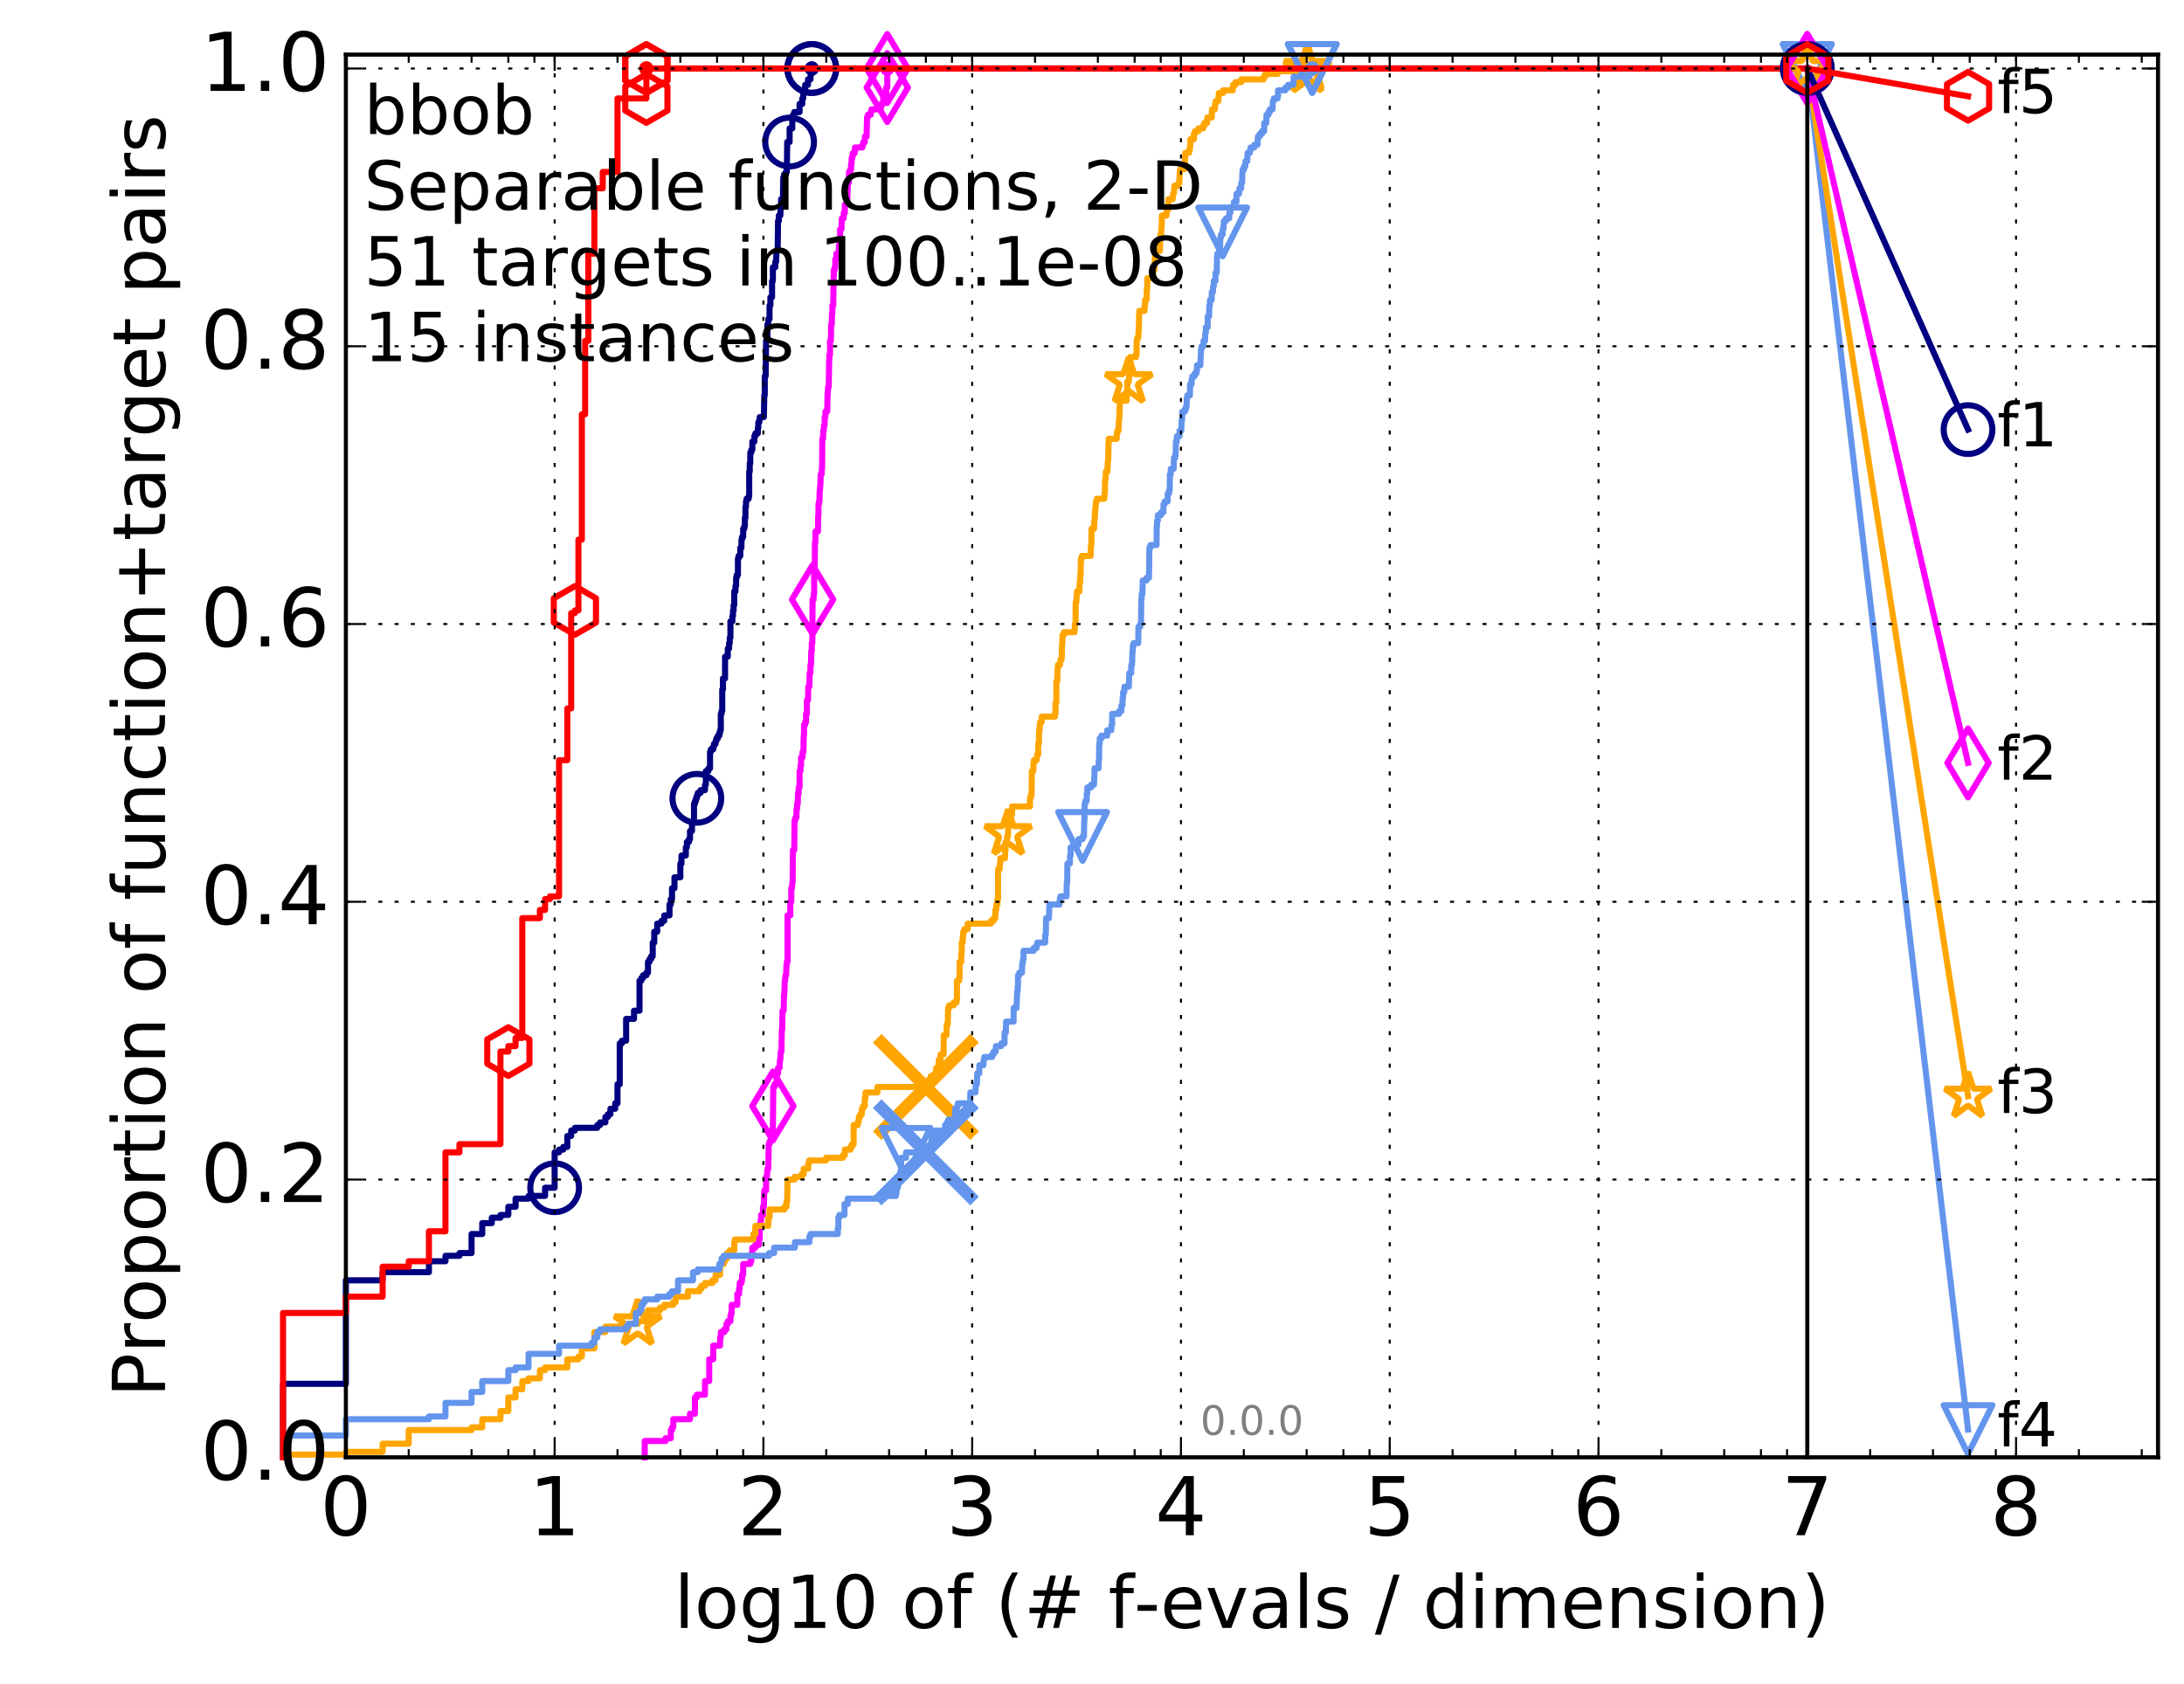 <?xml version="1.0" encoding="utf-8" standalone="no"?>
<!DOCTYPE svg PUBLIC "-//W3C//DTD SVG 1.1//EN"
  "http://www.w3.org/Graphics/SVG/1.1/DTD/svg11.dtd">
<!-- Created with matplotlib (http://matplotlib.org/) -->
<svg height="415pt" version="1.1" viewBox="0 0 538 415" width="538pt" xmlns="http://www.w3.org/2000/svg" xmlns:xlink="http://www.w3.org/1999/xlink">
 <defs>
  <style type="text/css">
*{stroke-linecap:butt;stroke-linejoin:round;stroke-miterlimit:100000;}
  </style>
 </defs>
 <g id="figure_1">
  <g id="patch_1">
   <path d="M 0 415.456 
L 538.8 415.456 
L 538.8 0 
L 0 0 
z
" style="fill:#ffffff;"/>
  </g>
  <g id="axes_1">
   <g id="patch_2">
    <path d="M 85.2 359.056 
L 531.6 359.056 
L 531.6 13.456 
L 85.2 13.456 
z
" style="fill:#ffffff;"/>
   </g>
   <g id="line2d_1">
    <defs>
     <path d="M 0 1.5 
C 0.398 1.5 0.779 1.342 1.061 1.061 
C 1.342 0.779 1.5 0.398 1.5 0 
C 1.5 -0.398 1.342 -0.779 1.061 -1.061 
C 0.779 -1.342 0.398 -1.5 0 -1.5 
C -0.398 -1.5 -0.779 -1.342 -1.061 -1.061 
C -1.342 -0.779 -1.5 -0.398 -1.5 0 
C -1.5 0.398 -1.342 0.779 -1.061 1.061 
C -0.779 1.342 -0.398 1.5 0 1.5 
z
" id="m34ab2a55a2" style="stroke:#000080;stroke-width:0.5;"/>
    </defs>
    <g>
     <use style="fill:#000080;stroke:#000080;stroke-width:0.5;" x="199.974" xlink:href="#m34ab2a55a2" y="16.878"/>
     <use style="fill:#000080;stroke:#000080;stroke-width:0.5;" x="199.974" xlink:href="#m34ab2a55a2" y="16.878"/>
    </g>
   </g>
   <g id="line2d_2">
    <path d="M 69.718 359.056 
L 69.718 340.941 
L 85.2 340.941 
L 85.2 315.445 
L 94.256 315.445 
L 94.256 313.433 
L 105.665 313.433 
L 105.665 310.749 
L 109.738 310.749 
L 109.738 309.407 
L 113.181 309.407 
L 113.181 308.736 
L 116.163 308.736 
L 116.163 304.039 
L 118.794 304.039 
L 118.794 301.356 
L 121.147 301.356 
L 121.147 300.014 
L 123.276 300.014 
L 123.276 299.343 
L 125.219 299.343 
L 125.219 297.33 
L 127.007 297.33 
L 127.007 295.317 
L 130.203 295.317 
L 130.203 294.646 
L 134.275 294.646 
L 134.275 292.634 
L 136.629 292.634 
L 136.629 283.911 
L 137.718 283.911 
L 137.718 283.24 
L 138.757 283.24 
L 138.757 282.569 
L 139.75 282.569 
L 139.75 279.886 
L 140.701 279.886 
L 140.701 278.544 
L 141.613 278.544 
L 141.613 277.873 
L 147.126 277.873 
L 147.126 277.202 
L 147.813 277.202 
L 147.813 276.531 
L 149.128 276.531 
L 149.128 275.189 
L 149.757 275.189 
L 149.757 274.518 
L 150.369 274.518 
L 150.369 273.176 
L 151.545 273.176 
L 151.545 271.834 
L 152.11 271.834 
L 152.11 267.138 
L 152.662 267.138 
L 152.662 257.074 
L 153.2 257.074 
L 153.2 256.403 
L 154.239 256.403 
L 154.239 251.035 
L 156.182 251.035 
L 156.182 249.023 
L 157.536 249.023 
L 157.536 241.642 
L 157.97 241.642 
L 157.97 240.971 
L 158.396 240.971 
L 158.396 240.3 
L 159.223 240.3 
L 159.223 239.629 
L 159.625 239.629 
L 159.625 236.946 
L 160.021 236.946 
L 160.021 236.275 
L 160.409 236.275 
L 160.409 235.604 
L 160.791 235.604 
L 160.791 232.249 
L 161.166 232.249 
L 161.166 229.565 
L 161.899 229.565 
L 161.899 227.553 
L 162.954 227.553 
L 162.954 226.882 
L 163.631 226.882 
L 163.631 225.54 
L 164.926 225.54 
L 164.926 222.856 
L 165.238 222.856 
L 165.238 221.514 
L 165.546 221.514 
L 165.546 218.83 
L 166.15 218.83 
L 166.15 216.147 
L 167.592 216.147 
L 167.592 212.792 
L 167.869 212.792 
L 167.869 210.779 
L 168.946 210.779 
L 168.946 208.766 
L 169.207 208.766 
L 169.207 207.424 
L 169.72 207.424 
L 169.72 206.753 
L 169.973 206.753 
L 169.973 204.741 
L 170.469 204.741 
L 170.469 202.728 
L 170.955 202.728 
L 170.955 198.031 
L 171.194 198.031 
L 171.194 197.36 
L 171.43 197.36 
L 171.43 196.689 
L 171.664 196.689 
L 171.664 196.018 
L 171.895 196.018 
L 171.895 195.348 
L 172.576 195.348 
L 172.576 194.677 
L 173.665 194.677 
L 173.665 193.335 
L 173.877 193.335 
L 173.877 189.98 
L 174.5 189.98 
L 174.5 189.309 
L 174.906 189.309 
L 174.906 185.283 
L 175.107 185.283 
L 175.107 184.613 
L 175.697 184.613 
L 175.697 183.942 
L 175.891 183.942 
L 175.891 183.271 
L 176.272 183.271 
L 176.272 182.6 
L 176.461 182.6 
L 176.461 181.929 
L 176.833 181.929 
L 176.833 181.258 
L 177.199 181.258 
L 177.199 180.587 
L 177.38 180.587 
L 177.38 179.916 
L 177.56 179.916 
L 177.56 175.89 
L 177.738 175.89 
L 177.738 175.219 
L 177.914 175.219 
L 177.914 169.852 
L 178.089 169.852 
L 178.089 167.168 
L 178.607 167.168 
L 178.607 161.801 
L 179.278 161.801 
L 179.278 159.788 
L 179.607 159.788 
L 179.607 158.446 
L 179.769 158.446 
L 179.769 157.104 
L 179.931 157.104 
L 179.931 153.078 
L 180.408 153.078 
L 180.408 151.737 
L 180.564 151.737 
L 180.564 150.395 
L 180.72 150.395 
L 180.72 149.053 
L 180.875 149.053 
L 180.875 145.698 
L 181.18 145.698 
L 181.18 144.356 
L 181.332 144.356 
L 181.332 142.343 
L 181.482 142.343 
L 181.482 141.673 
L 181.78 141.673 
L 181.78 137.647 
L 181.928 137.647 
L 181.928 136.976 
L 182.364 136.976 
L 182.364 134.963 
L 182.65 134.963 
L 182.65 132.95 
L 182.792 132.95 
L 182.792 132.279 
L 183.073 132.279 
L 183.073 130.267 
L 183.351 130.267 
L 183.351 129.596 
L 183.488 129.596 
L 183.488 127.583 
L 183.625 127.583 
L 183.625 124.899 
L 183.76 124.899 
L 183.76 123.557 
L 183.895 123.557 
L 183.895 122.886 
L 184.427 122.886 
L 184.427 122.215 
L 184.558 122.215 
L 184.558 116.177 
L 184.688 116.177 
L 184.688 114.164 
L 184.818 114.164 
L 184.818 111.48 
L 185.075 111.48 
L 185.075 110.809 
L 185.329 110.809 
L 185.329 108.797 
L 185.828 108.797 
L 185.828 107.455 
L 186.073 107.455 
L 186.073 106.784 
L 186.675 106.784 
L 186.675 105.442 
L 186.794 105.442 
L 186.794 104.1 
L 187.029 104.1 
L 187.029 103.429 
L 187.145 103.429 
L 187.145 102.758 
L 188.169 102.758 
L 188.279 97.391 
L 188.39 97.391 
L 188.39 92.694 
L 188.609 92.694 
L 188.717 83.972 
L 188.826 83.972 
L 188.826 83.301 
L 189.04 83.301 
L 189.04 79.946 
L 189.253 79.946 
L 189.253 78.604 
L 189.568 78.604 
L 189.568 75.25 
L 189.776 75.25 
L 189.776 73.237 
L 190.186 73.237 
L 190.186 69.211 
L 190.388 69.211 
L 190.388 65.857 
L 190.984 65.857 
L 190.984 64.515 
L 191.179 64.515 
L 191.276 61.831 
L 191.564 61.831 
L 191.659 54.451 
L 191.848 54.451 
L 191.848 53.109 
L 192.222 53.109 
L 192.315 50.425 
L 192.407 50.425 
L 192.407 49.083 
L 192.862 49.083 
L 192.952 43.716 
L 193.13 43.716 
L 193.13 43.045 
L 193.571 43.045 
L 193.571 42.374 
L 193.831 42.374 
L 193.917 34.993 
L 194.51 34.993 
L 194.51 31.639 
L 195.17 31.639 
L 195.17 29.626 
L 195.332 29.626 
L 195.332 28.284 
L 195.652 28.284 
L 195.652 27.613 
L 196.964 27.613 
L 196.964 25.6 
L 197.628 25.6 
L 197.628 24.258 
L 197.846 24.258 
L 197.918 22.246 
L 198.344 22.246 
L 198.344 20.904 
L 199.038 20.904 
L 199.038 19.562 
L 199.644 19.562 
L 199.711 18.22 
L 199.909 18.22 
L 199.974 16.878 
L 445.2 16.878 
L 445.2 16.878 
" style="fill:none;stroke:#000080;stroke-linecap:square;stroke-width:1.5;"/>
   </g>
   <g id="line2d_3">
    <defs>
     <path d="M 0 6 
C 1.591 6 3.117 5.368 4.243 4.243 
C 5.368 3.117 6 1.591 6 0 
C 6 -1.591 5.368 -3.117 4.243 -4.243 
C 3.117 -5.368 1.591 -6 0 -6 
C -1.591 -6 -3.117 -5.368 -4.243 -4.243 
C -5.368 -3.117 -6 -1.591 -6 0 
C -6 1.591 -5.368 3.117 -4.243 4.243 
C -3.117 5.368 -1.591 6 0 6 
z
" id="m9db9d94c7a" style="stroke:#000080;stroke-width:1.5;"/>
    </defs>
    <g>
     <use style="fill:none;stroke:#000080;stroke-width:1.5;" x="136.629" xlink:href="#m9db9d94c7a" y="292.634"/>
     <use style="fill:none;stroke:#000080;stroke-width:1.5;" x="171.664" xlink:href="#m9db9d94c7a" y="196.689"/>
     <use style="fill:none;stroke:#000080;stroke-width:1.5;" x="194.51" xlink:href="#m9db9d94c7a" y="34.993"/>
     <use style="fill:none;stroke:#000080;stroke-width:1.5;" x="199.974" xlink:href="#m9db9d94c7a" y="16.878"/>
     <use style="fill:none;stroke:#000080;stroke-width:1.5;" x="199.974" xlink:href="#m9db9d94c7a" y="16.878"/>
     <use style="fill:none;stroke:#000080;stroke-width:1.5;" x="445.2" xlink:href="#m9db9d94c7a" y="16.878"/>
    </g>
   </g>
   <g id="line2d_4"/>
   <g id="line2d_5">
    <defs>
     <path d="M 0 1.5 
C 0.398 1.5 0.779 1.342 1.061 1.061 
C 1.342 0.779 1.5 0.398 1.5 0 
C 1.5 -0.398 1.342 -0.779 1.061 -1.061 
C 0.779 -1.342 0.398 -1.5 0 -1.5 
C -0.398 -1.5 -0.779 -1.342 -1.061 -1.061 
C -1.342 -0.779 -1.5 -0.398 -1.5 0 
C -1.5 0.398 -1.342 0.779 -1.061 1.061 
C -0.779 1.342 -0.398 1.5 0 1.5 
z
" id="m6daf859c4f" style="stroke:#ff00ff;stroke-width:0.5;"/>
    </defs>
    <g>
     <use style="fill:#ff00ff;stroke:#ff00ff;stroke-width:0.5;" x="218.569" xlink:href="#m6daf859c4f" y="16.878"/>
     <use style="fill:#ff00ff;stroke:#ff00ff;stroke-width:0.5;" x="218.569" xlink:href="#m6daf859c4f" y="16.878"/>
    </g>
   </g>
   <g id="line2d_6">
    <path d="M 158.813 359.056 
L 158.813 355.031 
L 163.962 355.031 
L 163.962 354.36 
L 165.238 354.36 
L 165.238 352.347 
L 165.546 352.347 
L 165.546 351.676 
L 165.85 351.676 
L 165.85 349.663 
L 169.973 349.663 
L 169.973 348.321 
L 171.194 348.321 
L 171.194 344.296 
L 171.664 344.296 
L 171.664 343.625 
L 173.665 343.625 
L 173.665 340.27 
L 174.704 340.27 
L 174.704 334.903 
L 175.697 334.903 
L 175.697 331.548 
L 177.38 331.548 
L 177.38 329.535 
L 177.56 329.535 
L 177.56 328.193 
L 178.436 328.193 
L 178.436 327.522 
L 178.945 327.522 
L 178.945 326.18 
L 179.278 326.18 
L 179.278 325.509 
L 179.931 325.509 
L 179.931 324.168 
L 180.091 324.168 
L 180.091 323.497 
L 180.25 323.497 
L 180.25 321.484 
L 181.632 321.484 
L 181.632 318.8 
L 182.074 318.8 
L 182.074 317.458 
L 182.22 317.458 
L 182.22 316.116 
L 182.65 316.116 
L 182.65 315.445 
L 182.792 315.445 
L 182.792 314.104 
L 183.073 314.104 
L 183.073 311.42 
L 184.818 311.42 
L 184.818 310.749 
L 185.075 310.749 
L 185.075 309.407 
L 185.202 309.407 
L 185.202 308.736 
L 185.329 308.736 
L 185.329 307.394 
L 186.073 307.394 
L 186.073 306.723 
L 186.911 306.723 
L 186.911 305.381 
L 187.145 305.381 
L 187.145 302.027 
L 187.261 302.027 
L 187.261 301.356 
L 187.377 301.356 
L 187.377 300.685 
L 187.492 300.685 
L 187.492 299.343 
L 187.945 299.343 
L 187.945 297.33 
L 188.169 297.33 
L 188.279 293.304 
L 188.717 293.304 
L 188.717 289.95 
L 188.933 289.95 
L 189.04 287.937 
L 189.253 287.937 
L 189.359 281.899 
L 189.568 281.899 
L 189.568 281.228 
L 189.879 281.228 
L 189.982 278.544 
L 190.388 278.544 
L 190.488 267.809 
L 190.787 267.809 
L 190.787 267.138 
L 191.276 267.138 
L 191.372 264.454 
L 191.659 264.454 
L 191.659 263.112 
L 192.036 263.112 
L 192.129 261.099 
L 192.222 261.099 
L 192.315 259.087 
L 192.499 259.087 
L 192.59 253.719 
L 192.681 253.719 
L 192.771 249.023 
L 193.041 249.023 
L 193.13 244.997 
L 193.219 244.997 
L 193.308 241.642 
L 193.396 241.642 
L 193.483 240.3 
L 193.658 240.3 
L 193.745 237.617 
L 193.831 237.617 
L 193.831 236.946 
L 194.003 236.946 
L 194.003 225.54 
L 194.677 225.54 
L 194.677 222.185 
L 194.925 222.185 
L 194.925 218.83 
L 195.088 218.83 
L 195.17 217.488 
L 195.251 217.488 
L 195.332 209.437 
L 195.652 209.437 
L 195.731 202.057 
L 195.968 202.057 
L 195.968 201.386 
L 196.202 201.386 
L 196.202 199.373 
L 196.356 199.373 
L 196.356 198.031 
L 196.51 198.031 
L 196.586 195.348 
L 196.738 195.348 
L 196.738 194.006 
L 196.964 194.006 
L 196.964 189.98 
L 197.188 189.98 
L 197.188 188.638 
L 197.336 188.638 
L 197.336 186.625 
L 197.701 186.625 
L 197.701 185.283 
L 197.918 185.283 
L 197.989 181.258 
L 198.061 181.258 
L 198.061 178.574 
L 198.344 178.574 
L 198.344 177.903 
L 198.555 177.903 
L 198.555 175.89 
L 198.763 175.89 
L 198.763 172.536 
L 199.038 172.536 
L 199.106 169.181 
L 199.377 169.181 
L 199.444 165.826 
L 199.644 165.826 
L 199.644 163.813 
L 199.777 163.813 
L 199.843 160.459 
L 199.974 160.459 
L 199.974 158.446 
L 200.105 158.446 
L 200.17 147.711 
L 200.428 147.711 
L 200.428 146.369 
L 200.556 146.369 
L 200.556 140.331 
L 200.684 140.331 
L 200.747 133.621 
L 200.873 133.621 
L 200.873 130.938 
L 201.494 130.938 
L 201.555 126.912 
L 201.616 126.912 
L 201.616 124.228 
L 201.737 124.228 
L 201.737 123.557 
L 201.858 123.557 
L 201.918 120.873 
L 201.978 120.873 
L 202.038 119.532 
L 202.097 119.532 
L 202.157 116.848 
L 202.393 116.848 
L 202.452 115.506 
L 202.51 115.506 
L 202.569 108.126 
L 202.743 108.126 
L 202.801 106.113 
L 202.916 106.113 
L 202.973 104.771 
L 203.144 104.771 
L 203.144 102.758 
L 203.314 102.758 
L 203.314 101.416 
L 203.761 101.416 
L 203.871 96.72 
L 203.926 96.72 
L 203.981 95.378 
L 204.145 95.378 
L 204.253 88.668 
L 204.307 88.668 
L 204.307 87.327 
L 204.468 87.327 
L 204.468 83.972 
L 204.682 83.972 
L 204.735 79.946 
L 204.893 79.946 
L 204.945 77.263 
L 205.05 77.263 
L 205.05 75.25 
L 205.258 75.25 
L 205.361 67.869 
L 205.412 67.869 
L 205.412 66.528 
L 205.617 66.528 
L 205.617 65.857 
L 205.769 65.857 
L 205.769 63.844 
L 206.02 63.844 
L 206.02 62.502 
L 206.612 62.502 
L 206.66 60.489 
L 206.757 60.489 
L 206.854 59.147 
L 206.95 59.147 
L 206.95 56.463 
L 207.283 56.463 
L 207.377 53.78 
L 207.842 53.78 
L 207.842 52.438 
L 208.117 52.438 
L 208.117 50.425 
L 208.701 50.425 
L 208.789 46.399 
L 208.833 46.399 
L 208.833 45.058 
L 209.096 45.058 
L 209.139 42.374 
L 209.442 42.374 
L 209.442 41.703 
L 209.655 41.703 
L 209.655 40.361 
L 209.782 40.361 
L 209.782 39.019 
L 209.95 39.019 
L 209.95 38.348 
L 210.117 38.348 
L 210.117 37.677 
L 210.57 37.677 
L 210.611 36.335 
L 212.445 36.335 
L 212.445 35.664 
L 212.669 35.664 
L 212.669 34.993 
L 213.037 34.993 
L 213.037 33.652 
L 213.471 33.652 
L 213.578 28.955 
L 213.791 28.955 
L 213.791 28.284 
L 214.485 28.284 
L 214.485 27.613 
L 214.656 27.613 
L 214.656 26.942 
L 216.975 26.942 
L 217.067 25.6 
L 217.579 25.6 
L 217.579 23.588 
L 218.311 23.588 
L 218.311 21.575 
L 218.569 21.575 
L 218.569 16.878 
L 445.2 16.878 
L 445.2 16.878 
" style="fill:none;stroke:#ff00ff;stroke-linecap:square;stroke-width:1.5;"/>
   </g>
   <g id="line2d_7">
    <defs>
     <path d="M -0 8.485 
L 5.091 0 
L 0 -8.485 
L -5.091 -0 
z
" id="me85e4e269b" style="stroke:#ff00ff;stroke-linejoin:miter;stroke-width:1.5;"/>
    </defs>
    <g>
     <use style="fill:none;stroke:#ff00ff;stroke-linejoin:miter;stroke-width:1.5;" x="190.388" xlink:href="#me85e4e269b" y="272.505"/>
     <use style="fill:none;stroke:#ff00ff;stroke-linejoin:miter;stroke-width:1.5;" x="200.17" xlink:href="#me85e4e269b" y="147.711"/>
     <use style="fill:none;stroke:#ff00ff;stroke-linejoin:miter;stroke-width:1.5;" x="218.569" xlink:href="#me85e4e269b" y="21.575"/>
     <use style="fill:none;stroke:#ff00ff;stroke-linejoin:miter;stroke-width:1.5;" x="218.569" xlink:href="#me85e4e269b" y="16.878"/>
     <use style="fill:none;stroke:#ff00ff;stroke-linejoin:miter;stroke-width:1.5;" x="445.2" xlink:href="#me85e4e269b" y="16.878"/>
    </g>
   </g>
   <g id="line2d_8"/>
   <g id="line2d_9">
    <defs>
     <path d="M 0 1.5 
C 0.398 1.5 0.779 1.342 1.061 1.061 
C 1.342 0.779 1.5 0.398 1.5 0 
C 1.5 -0.398 1.342 -0.779 1.061 -1.061 
C 0.779 -1.342 0.398 -1.5 0 -1.5 
C -0.398 -1.5 -0.779 -1.342 -1.061 -1.061 
C -1.342 -0.779 -1.5 -0.398 -1.5 0 
C -1.5 0.398 -1.342 0.779 -1.061 1.061 
C -0.779 1.342 -0.398 1.5 0 1.5 
z
" id="m622315d8f7" style="stroke:#ffa500;stroke-width:0.5;"/>
    </defs>
    <g>
     <use style="fill:#ffa500;stroke:#ffa500;stroke-width:0.5;" x="322.056" xlink:href="#m622315d8f7" y="16.878"/>
     <use style="fill:#ffa500;stroke:#ffa500;stroke-width:0.5;" x="322.056" xlink:href="#m622315d8f7" y="16.878"/>
    </g>
   </g>
   <g id="line2d_10">
    <path d="M 69.718 359.056 
L 69.718 358.385 
L 85.2 358.385 
L 85.2 357.714 
L 94.256 357.714 
L 94.256 355.702 
L 100.682 355.702 
L 100.682 352.347 
L 116.163 352.347 
L 116.163 351.676 
L 118.794 351.676 
L 118.794 349.663 
L 123.276 349.663 
L 123.276 347.65 
L 125.219 347.65 
L 125.219 344.296 
L 127.007 344.296 
L 127.007 342.283 
L 128.662 342.283 
L 128.662 340.27 
L 130.203 340.27 
L 130.203 339.599 
L 132.999 339.599 
L 132.999 337.586 
L 134.275 337.586 
L 134.275 336.915 
L 139.75 336.915 
L 139.75 334.903 
L 142.489 334.903 
L 142.489 334.232 
L 143.331 334.232 
L 143.331 332.219 
L 146.417 332.219 
L 146.417 328.193 
L 149.128 328.193 
L 149.128 326.851 
L 154.741 326.851 
L 154.741 326.18 
L 157.094 326.18 
L 157.094 325.509 
L 159.625 325.509 
L 159.625 322.826 
L 162.608 322.826 
L 162.608 322.155 
L 163.631 322.155 
L 163.631 321.484 
L 165.85 321.484 
L 165.85 320.813 
L 166.446 320.813 
L 166.446 319.471 
L 169.465 319.471 
L 169.465 318.129 
L 172.351 318.129 
L 172.351 317.458 
L 172.798 317.458 
L 172.798 316.787 
L 173.665 316.787 
L 173.665 316.116 
L 175.502 316.116 
L 175.502 315.445 
L 176.272 315.445 
L 176.272 314.104 
L 177.38 314.104 
L 177.38 311.42 
L 178.263 311.42 
L 178.263 310.749 
L 178.607 310.749 
L 178.607 310.078 
L 179.112 310.078 
L 179.112 308.736 
L 179.769 308.736 
L 179.769 308.065 
L 180.875 308.065 
L 180.875 306.052 
L 181.028 306.052 
L 181.028 305.381 
L 185.579 305.381 
L 185.579 304.039 
L 186.073 304.039 
L 186.073 302.027 
L 189.253 302.027 
L 189.253 300.014 
L 189.568 300.014 
L 189.568 298.001 
L 193.219 298.001 
L 193.219 297.33 
L 193.745 297.33 
L 193.745 295.988 
L 193.917 295.988 
L 194.003 290.621 
L 195.731 290.621 
L 195.731 289.95 
L 197.482 289.95 
L 197.482 289.279 
L 197.989 289.279 
L 197.989 287.937 
L 199.106 287.937 
L 199.106 286.595 
L 199.31 286.595 
L 199.31 285.924 
L 203.483 285.924 
L 203.483 285.253 
L 207.657 285.253 
L 207.657 284.582 
L 208.117 284.582 
L 208.117 283.24 
L 209.527 283.24 
L 209.527 282.569 
L 209.866 282.569 
L 209.866 281.899 
L 210.283 281.899 
L 210.283 277.202 
L 211.292 277.202 
L 211.292 276.531 
L 211.488 276.531 
L 211.566 275.189 
L 211.914 275.189 
L 211.914 274.518 
L 212.295 274.518 
L 212.295 273.176 
L 212.632 273.176 
L 212.632 272.505 
L 213.037 272.505 
L 213.037 270.493 
L 213.219 270.493 
L 213.219 269.151 
L 216.165 269.151 
L 216.165 267.809 
L 228.519 267.809 
L 228.519 267.138 
L 229.095 267.138 
L 229.095 265.796 
L 229.29 265.796 
L 229.29 265.125 
L 230.357 265.125 
L 230.357 264.454 
L 230.624 264.454 
L 230.624 263.112 
L 231.246 263.112 
L 231.246 261.099 
L 231.694 261.099 
L 231.694 259.758 
L 232.457 259.758 
L 232.472 255.061 
L 233.135 255.061 
L 233.238 252.377 
L 233.473 252.377 
L 233.546 248.352 
L 233.821 248.352 
L 233.821 247.681 
L 234.917 247.681 
L 234.917 247.01 
L 235.605 247.01 
L 235.605 246.339 
L 235.737 246.339 
L 235.737 241.642 
L 236.259 241.642 
L 236.259 240.971 
L 236.388 240.971 
L 236.388 236.946 
L 236.795 236.946 
L 236.795 234.933 
L 236.908 234.933 
L 236.908 232.249 
L 237.145 232.249 
L 237.145 230.907 
L 237.256 230.907 
L 237.281 229.565 
L 237.563 229.565 
L 237.563 228.894 
L 238.387 228.894 
L 238.387 227.553 
L 244.073 227.553 
L 244.073 226.882 
L 244.771 226.882 
L 244.771 226.211 
L 245.199 226.211 
L 245.199 224.198 
L 245.44 224.198 
L 245.44 222.856 
L 245.712 222.856 
L 245.712 221.514 
L 245.855 221.514 
L 245.864 214.134 
L 246.288 214.134 
L 246.288 212.792 
L 246.419 212.792 
L 246.419 211.45 
L 247.568 211.45 
L 247.638 209.437 
L 247.715 209.437 
L 247.715 207.424 
L 248.022 207.424 
L 248.098 206.083 
L 248.295 206.083 
L 248.34 204.07 
L 248.407 204.07 
L 248.407 202.728 
L 248.631 202.728 
L 248.631 201.386 
L 248.801 201.386 
L 248.801 200.715 
L 249.303 200.715 
L 249.303 198.702 
L 253.721 198.702 
L 253.721 196.689 
L 253.886 196.689 
L 253.886 196.018 
L 254.125 196.018 
L 254.177 189.98 
L 254.539 189.98 
L 254.59 187.967 
L 254.698 187.967 
L 254.698 187.296 
L 255.366 187.296 
L 255.47 185.954 
L 255.741 185.954 
L 255.741 183.271 
L 255.913 183.271 
L 255.961 179.916 
L 256.11 179.916 
L 256.121 178.574 
L 256.242 178.574 
L 256.242 177.903 
L 256.603 177.903 
L 256.603 176.561 
L 259.875 176.561 
L 259.875 175.89 
L 260 175.89 
L 260 173.207 
L 260.218 173.207 
L 260.222 167.839 
L 260.45 167.839 
L 260.538 164.484 
L 260.62 164.484 
L 260.62 163.813 
L 261.134 163.813 
L 261.215 162.472 
L 261.533 162.472 
L 261.637 158.446 
L 261.711 158.446 
L 261.72 156.433 
L 262.096 156.433 
L 262.096 155.762 
L 264.694 155.762 
L 264.795 153.749 
L 264.942 153.749 
L 264.974 148.382 
L 265.156 148.382 
L 265.23 146.369 
L 265.297 146.369 
L 265.297 145.698 
L 265.89 145.698 
L 265.952 143.685 
L 266.054 143.685 
L 266.125 141.673 
L 266.176 141.673 
L 266.27 137.647 
L 266.501 137.647 
L 266.501 136.976 
L 268.656 136.976 
L 268.741 134.292 
L 268.837 134.292 
L 268.891 130.267 
L 269.514 130.267 
L 269.569 128.254 
L 269.662 128.254 
L 269.714 126.241 
L 269.786 126.241 
L 269.832 124.899 
L 269.912 124.899 
L 269.983 123.557 
L 270.179 123.557 
L 270.179 122.886 
L 272.02 122.886 
L 272.093 121.544 
L 272.175 121.544 
L 272.219 118.19 
L 272.356 118.19 
L 272.407 116.177 
L 272.807 116.177 
L 272.908 113.493 
L 272.995 113.493 
L 273.104 108.126 
L 275.079 108.126 
L 275.12 106.784 
L 275.238 106.784 
L 275.238 106.113 
L 275.537 106.113 
L 275.635 103.429 
L 275.706 103.429 
L 275.816 100.745 
L 275.836 100.745 
L 275.901 98.733 
L 277.527 98.733 
L 277.584 97.391 
L 277.683 97.391 
L 277.685 94.036 
L 278.057 94.036 
L 278.145 92.694 
L 278.243 92.694 
L 278.344 89.339 
L 278.361 89.339 
L 278.373 87.998 
L 279.843 87.998 
L 279.843 87.327 
L 279.984 87.327 
L 279.986 83.972 
L 280.107 83.972 
L 280.107 83.301 
L 280.401 83.301 
L 280.472 81.288 
L 280.536 81.288 
L 280.616 77.263 
L 280.657 77.263 
L 280.657 76.592 
L 281.941 76.592 
L 281.941 75.25 
L 282.069 75.25 
L 282.071 73.908 
L 282.433 73.908 
L 282.502 71.224 
L 282.58 71.224 
L 282.646 68.54 
L 283.859 68.54 
L 283.859 67.198 
L 284.074 67.198 
L 284.074 66.528 
L 284.374 66.528 
L 284.462 63.844 
L 284.507 63.844 
L 284.541 62.502 
L 284.643 62.502 
L 284.643 61.831 
L 285.723 61.831 
L 285.824 58.476 
L 285.837 58.476 
L 285.837 57.805 
L 286.031 57.805 
L 286.126 55.793 
L 286.168 55.793 
L 286.224 53.109 
L 287.353 53.109 
L 287.364 51.767 
L 287.705 51.767 
L 287.794 49.754 
L 287.819 49.754 
L 287.819 49.083 
L 288.861 49.083 
L 288.97 47.741 
L 289.162 47.741 
L 289.272 46.399 
L 289.305 46.399 
L 289.305 45.728 
L 290.294 45.728 
L 290.294 45.058 
L 290.517 45.058 
L 290.603 42.374 
L 290.703 42.374 
L 290.703 41.703 
L 291.713 41.703 
L 291.718 40.361 
L 291.877 40.361 
L 291.969 37.677 
L 292.9 37.677 
L 292.9 37.006 
L 293.091 37.006 
L 293.186 35.664 
L 293.227 35.664 
L 293.227 34.323 
L 294.094 34.323 
L 294.095 32.981 
L 294.389 32.981 
L 294.389 32.31 
L 295.211 32.31 
L 295.211 31.639 
L 296.362 31.639 
L 296.362 30.968 
L 296.692 30.968 
L 296.692 30.297 
L 297.334 30.297 
L 297.391 28.955 
L 298.502 28.955 
L 298.534 26.942 
L 299.26 26.942 
L 299.315 25.6 
L 299.467 25.6 
L 299.467 24.929 
L 300.106 24.929 
L 300.213 23.588 
L 300.231 23.588 
L 300.231 22.917 
L 301.28 22.917 
L 301.28 22.246 
L 303.689 22.246 
L 303.733 20.904 
L 304.37 20.904 
L 304.37 20.233 
L 305.762 20.233 
L 305.762 19.562 
L 311.278 19.562 
L 311.278 18.891 
L 311.673 18.891 
L 311.673 18.22 
L 314.745 18.22 
L 314.745 17.549 
L 322.056 17.549 
L 322.056 16.878 
L 445.2 16.878 
L 445.2 16.878 
" style="fill:none;stroke:#ffa500;stroke-linecap:square;stroke-width:1.5;"/>
   </g>
   <g id="line2d_11">
    <defs>
     <path d="M 0 -6 
L -1.347 -1.854 
L -5.706 -1.854 
L -2.18 0.708 
L -3.527 4.854 
L -0 2.292 
L 3.527 4.854 
L 2.18 0.708 
L 5.706 -1.854 
L 1.347 -1.854 
z
" id="mabc2e303d8" style="stroke:#ffa500;stroke-linejoin:bevel;stroke-width:1.5;"/>
    </defs>
    <g>
     <use style="fill:none;stroke:#ffa500;stroke-linejoin:bevel;stroke-width:1.5;" x="157.094" xlink:href="#mabc2e303d8" y="326.18"/>
     <use style="fill:none;stroke:#ffa500;stroke-linejoin:bevel;stroke-width:1.5;" x="248.34" xlink:href="#mabc2e303d8" y="205.412"/>
     <use style="fill:none;stroke:#ffa500;stroke-linejoin:bevel;stroke-width:1.5;" x="278.057" xlink:href="#mabc2e303d8" y="94.036"/>
     <use style="fill:none;stroke:#ffa500;stroke-linejoin:bevel;stroke-width:1.5;" x="322.056" xlink:href="#mabc2e303d8" y="17.549"/>
     <use style="fill:none;stroke:#ffa500;stroke-linejoin:bevel;stroke-width:1.5;" x="322.056" xlink:href="#mabc2e303d8" y="16.878"/>
     <use style="fill:none;stroke:#ffa500;stroke-linejoin:bevel;stroke-width:1.5;" x="445.2" xlink:href="#mabc2e303d8" y="16.878"/>
    </g>
   </g>
   <g id="line2d_12"/>
   <g id="line2d_13">
    <path clip-path="url(#p33ac9ef893)" d="M 228.076 267.809 
" style="fill:none;stroke:#ffa500;stroke-linecap:square;"/>
    <defs>
     <path d="M -12 12 
L 12 -12 
M -12 -12 
L 12 12 
" id="mbcae6650c1" style="stroke:#ffa500;stroke-width:3.0;"/>
    </defs>
    <g clip-path="url(#p33ac9ef893)">
     <use style="fill:#ffa500;stroke:#ffa500;stroke-width:3.0;" x="228.076" xlink:href="#mbcae6650c1" y="267.809"/>
    </g>
   </g>
   <g id="line2d_14">
    <defs>
     <path d="M 0 1.5 
C 0.398 1.5 0.779 1.342 1.061 1.061 
C 1.342 0.779 1.5 0.398 1.5 0 
C 1.5 -0.398 1.342 -0.779 1.061 -1.061 
C 0.779 -1.342 0.398 -1.5 0 -1.5 
C -0.398 -1.5 -0.779 -1.342 -1.061 -1.061 
C -1.342 -0.779 -1.5 -0.398 -1.5 0 
C -1.5 0.398 -1.342 0.779 -1.061 1.061 
C -0.779 1.342 -0.398 1.5 0 1.5 
z
" id="mcfe8072204" style="stroke:#6495ed;stroke-width:0.5;"/>
    </defs>
    <g>
     <use style="fill:#6495ed;stroke:#6495ed;stroke-width:0.5;" x="323.254" xlink:href="#mcfe8072204" y="16.878"/>
     <use style="fill:#6495ed;stroke:#6495ed;stroke-width:0.5;" x="323.254" xlink:href="#mcfe8072204" y="16.878"/>
    </g>
   </g>
   <g id="line2d_15">
    <path d="M 69.718 359.056 
L 69.718 353.689 
L 85.2 353.689 
L 85.2 349.663 
L 105.665 349.663 
L 105.665 348.992 
L 109.738 348.992 
L 109.738 345.638 
L 116.163 345.638 
L 116.163 342.954 
L 118.794 342.954 
L 118.794 340.27 
L 125.219 340.27 
L 125.219 337.586 
L 127.007 337.586 
L 127.007 336.915 
L 130.203 336.915 
L 130.203 333.561 
L 137.718 333.561 
L 137.718 331.548 
L 145.685 331.548 
L 145.685 330.877 
L 146.417 330.877 
L 146.417 329.535 
L 147.126 329.535 
L 147.126 328.193 
L 147.813 328.193 
L 147.813 327.522 
L 154.239 327.522 
L 154.239 326.851 
L 154.741 326.851 
L 154.741 326.18 
L 156.643 326.18 
L 156.643 323.497 
L 157.536 323.497 
L 157.536 322.826 
L 157.97 322.826 
L 157.97 321.484 
L 158.396 321.484 
L 158.396 320.813 
L 158.813 320.813 
L 158.813 320.142 
L 161.899 320.142 
L 161.899 319.471 
L 164.926 319.471 
L 164.926 318.8 
L 165.546 318.8 
L 165.546 318.129 
L 167.026 318.129 
L 167.026 315.445 
L 170.713 315.445 
L 170.713 313.433 
L 171.895 313.433 
L 171.895 312.762 
L 177.199 312.762 
L 177.199 311.42 
L 177.738 311.42 
L 177.738 310.078 
L 178.263 310.078 
L 178.263 309.407 
L 189.464 309.407 
L 189.464 308.736 
L 190.688 308.736 
L 190.688 307.394 
L 195.81 307.394 
L 195.81 306.052 
L 199.377 306.052 
L 199.377 304.71 
L 199.644 304.71 
L 199.644 304.039 
L 206.367 304.039 
L 206.367 302.698 
L 206.514 302.698 
L 206.514 300.014 
L 206.757 300.014 
L 206.757 299.343 
L 208.026 299.343 
L 208.026 296.659 
L 208.833 296.659 
L 208.833 295.317 
L 217.845 295.317 
L 217.845 294.646 
L 220.687 294.646 
L 220.687 293.975 
L 220.842 293.975 
L 220.842 292.634 
L 221.174 292.634 
L 221.174 290.621 
L 221.601 290.621 
L 221.601 289.95 
L 221.799 289.95 
L 221.799 288.608 
L 221.947 288.608 
L 222.02 285.253 
L 223.185 285.253 
L 223.185 283.911 
L 228.243 283.911 
L 228.243 283.24 
L 229.024 283.24 
L 229.024 282.569 
L 229.36 282.569 
L 229.36 281.899 
L 229.483 281.899 
L 229.483 280.557 
L 229.726 280.557 
L 229.726 279.215 
L 230.357 279.215 
L 230.357 278.544 
L 232.806 278.544 
L 232.806 277.202 
L 233.283 277.202 
L 233.283 276.531 
L 233.59 276.531 
L 233.59 275.86 
L 235.284 275.86 
L 235.284 273.176 
L 235.75 273.176 
L 235.75 272.505 
L 235.948 272.505 
L 235.948 271.834 
L 239.023 271.834 
L 239.023 269.151 
L 240.276 269.151 
L 240.372 267.138 
L 240.639 267.138 
L 240.734 264.454 
L 241.246 264.454 
L 241.246 262.441 
L 242.255 262.441 
L 242.314 261.099 
L 242.471 261.099 
L 242.471 260.429 
L 244.398 260.429 
L 244.398 259.758 
L 244.771 259.758 
L 244.771 259.087 
L 245.277 259.087 
L 245.337 257.745 
L 246.655 257.745 
L 246.655 257.074 
L 247.451 257.074 
L 247.451 254.39 
L 247.777 254.39 
L 247.838 251.706 
L 249.695 251.706 
L 249.695 248.352 
L 250.412 248.352 
L 250.501 245.668 
L 250.542 245.668 
L 250.542 244.326 
L 250.657 244.326 
L 250.711 242.984 
L 250.772 242.984 
L 250.772 240.3 
L 251.1 240.3 
L 251.1 239.629 
L 251.754 239.629 
L 251.793 237.617 
L 251.895 237.617 
L 251.895 236.946 
L 252.017 236.946 
L 252.017 236.275 
L 252.131 236.275 
L 252.131 234.262 
L 254.607 234.262 
L 254.607 233.591 
L 255.327 233.591 
L 255.327 232.92 
L 255.513 232.92 
L 255.513 232.249 
L 257.459 232.249 
L 257.503 230.236 
L 257.628 230.236 
L 257.672 226.211 
L 258.397 226.211 
L 258.503 222.856 
L 260.986 222.856 
L 261.071 221.514 
L 261.206 221.514 
L 261.206 220.843 
L 262.728 220.843 
L 262.78 217.488 
L 262.889 217.488 
L 262.936 212.792 
L 263.534 212.792 
L 263.595 210.779 
L 263.735 210.779 
L 263.735 208.766 
L 264.363 208.766 
L 264.363 208.095 
L 265.663 208.095 
L 265.677 206.753 
L 266.684 206.753 
L 266.684 206.083 
L 267.022 206.083 
L 267.083 202.057 
L 267.155 202.057 
L 267.193 198.031 
L 267.351 198.031 
L 267.351 197.36 
L 267.689 197.36 
L 267.739 195.348 
L 267.855 195.348 
L 267.855 194.006 
L 268.783 194.006 
L 268.783 193.335 
L 269.493 193.335 
L 269.592 190.651 
L 269.615 190.651 
L 269.615 189.309 
L 270.621 189.309 
L 270.649 187.296 
L 270.743 187.296 
L 270.768 183.271 
L 270.902 183.271 
L 270.902 181.929 
L 271.333 181.929 
L 271.333 181.258 
L 272.722 181.258 
L 272.742 179.916 
L 273.745 179.916 
L 273.826 178.574 
L 273.965 178.574 
L 273.965 175.89 
L 275.653 175.89 
L 275.653 175.219 
L 276.221 175.219 
L 276.221 173.878 
L 276.482 173.878 
L 276.554 171.865 
L 276.658 171.865 
L 276.658 170.523 
L 276.954 170.523 
L 276.992 169.181 
L 278.077 169.181 
L 278.176 165.826 
L 278.669 165.826 
L 278.669 163.813 
L 278.867 163.813 
L 278.962 160.459 
L 279.061 160.459 
L 279.061 159.117 
L 279.25 159.117 
L 279.25 158.446 
L 280.397 158.446 
L 280.429 154.42 
L 280.875 154.42 
L 280.875 153.749 
L 281.072 153.749 
L 281.146 147.711 
L 281.231 147.711 
L 281.231 146.369 
L 281.413 146.369 
L 281.503 143.014 
L 282.446 143.014 
L 282.446 142.343 
L 283.047 142.343 
L 283.131 134.963 
L 283.4 134.963 
L 283.4 134.292 
L 284.895 134.292 
L 284.94 129.596 
L 285.024 129.596 
L 285.024 128.254 
L 285.228 128.254 
L 285.228 126.912 
L 286.015 126.912 
L 286.015 126.241 
L 286.566 126.241 
L 286.615 124.228 
L 286.893 124.228 
L 286.893 123.557 
L 287.62 123.557 
L 287.674 121.544 
L 288.007 121.544 
L 288.007 120.873 
L 288.138 120.873 
L 288.193 116.848 
L 288.392 116.848 
L 288.399 115.506 
L 289.131 115.506 
L 289.181 112.822 
L 289.484 112.822 
L 289.484 112.151 
L 289.606 112.151 
L 289.668 108.797 
L 289.892 108.797 
L 289.913 107.455 
L 290.564 107.455 
L 290.564 106.113 
L 290.99 106.113 
L 291.097 103.429 
L 291.207 103.429 
L 291.214 101.416 
L 291.905 101.416 
L 291.905 100.745 
L 292.172 100.745 
L 292.172 100.074 
L 292.324 100.074 
L 292.327 98.062 
L 292.492 98.062 
L 292.492 97.391 
L 293.133 97.391 
L 293.151 94.707 
L 293.52 94.707 
L 293.56 93.365 
L 293.713 93.365 
L 293.713 92.694 
L 294.284 92.694 
L 294.284 92.023 
L 294.708 92.023 
L 294.708 91.352 
L 294.865 91.352 
L 294.865 90.01 
L 295.682 90.01 
L 295.792 87.327 
L 295.807 87.327 
L 295.866 85.985 
L 295.992 85.985 
L 295.992 85.314 
L 296.481 85.314 
L 296.485 83.972 
L 296.844 83.972 
L 296.915 81.959 
L 297.05 81.959 
L 297.05 80.617 
L 297.499 80.617 
L 297.505 77.933 
L 297.833 77.933 
L 297.916 75.25 
L 298.031 75.25 
L 298.046 73.908 
L 298.478 73.908 
L 298.515 71.895 
L 298.795 71.895 
L 298.837 70.553 
L 298.999 70.553 
L 298.999 69.211 
L 299.41 69.211 
L 299.416 67.198 
L 299.727 67.198 
L 299.794 63.173 
L 299.885 63.173 
L 299.885 62.502 
L 300.339 62.502 
L 300.345 61.16 
L 300.528 61.16 
L 300.635 58.476 
L 300.753 58.476 
L 300.753 57.805 
L 301.177 57.805 
L 301.194 56.463 
L 301.383 56.463 
L 301.486 54.451 
L 302.002 54.451 
L 302.002 53.78 
L 302.806 53.78 
L 302.806 52.438 
L 303.08 52.438 
L 303.08 51.767 
L 303.202 51.767 
L 303.202 51.096 
L 303.865 51.096 
L 303.962 49.754 
L 304.579 49.754 
L 304.601 47.741 
L 305.226 47.741 
L 305.318 46.399 
L 305.751 46.399 
L 305.772 45.058 
L 305.98 45.058 
L 306.038 42.374 
L 306.118 42.374 
L 306.118 41.703 
L 306.455 41.703 
L 306.455 41.032 
L 306.767 41.032 
L 306.796 39.69 
L 307.25 39.69 
L 307.329 37.677 
L 307.886 37.677 
L 307.886 37.006 
L 308.056 37.006 
L 308.056 36.335 
L 308.971 36.335 
L 308.971 35.664 
L 309.758 35.664 
L 309.866 33.652 
L 310.315 33.652 
L 310.315 32.981 
L 310.866 32.981 
L 310.866 32.31 
L 311.412 32.31 
L 311.431 30.297 
L 311.942 30.297 
L 311.981 28.284 
L 312.461 28.284 
L 312.461 27.613 
L 312.803 27.613 
L 312.803 26.942 
L 313.474 26.942 
L 313.558 24.929 
L 313.774 24.929 
L 313.774 24.258 
L 314.72 24.258 
L 314.72 23.588 
L 314.833 23.588 
L 314.833 22.246 
L 316.634 22.246 
L 316.634 21.575 
L 317.339 21.575 
L 317.339 20.904 
L 318.625 20.904 
L 318.675 18.891 
L 322.582 18.891 
L 322.582 18.22 
L 322.891 18.22 
L 322.891 17.549 
L 323.254 17.549 
L 323.254 16.878 
L 445.2 16.878 
L 445.2 16.878 
" style="fill:none;stroke:#6495ed;stroke-linecap:square;stroke-width:1.5;"/>
   </g>
   <g id="line2d_16">
    <defs>
     <path d="M -0 6 
L 6 -6 
L -6 -6 
z
" id="m5ffa41143e" style="stroke:#6495ed;stroke-linejoin:miter;stroke-width:1.5;"/>
    </defs>
    <g>
     <use style="fill:none;stroke:#6495ed;stroke-linejoin:miter;stroke-width:1.5;" x="223.185" xlink:href="#m5ffa41143e" y="283.911"/>
     <use style="fill:none;stroke:#6495ed;stroke-linejoin:miter;stroke-width:1.5;" x="266.684" xlink:href="#m5ffa41143e" y="206.083"/>
     <use style="fill:none;stroke:#6495ed;stroke-linejoin:miter;stroke-width:1.5;" x="301.194" xlink:href="#m5ffa41143e" y="57.134"/>
     <use style="fill:none;stroke:#6495ed;stroke-linejoin:miter;stroke-width:1.5;" x="323.254" xlink:href="#m5ffa41143e" y="16.878"/>
     <use style="fill:none;stroke:#6495ed;stroke-linejoin:miter;stroke-width:1.5;" x="323.254" xlink:href="#m5ffa41143e" y="16.878"/>
     <use style="fill:none;stroke:#6495ed;stroke-linejoin:miter;stroke-width:1.5;" x="445.2" xlink:href="#m5ffa41143e" y="16.878"/>
    </g>
   </g>
   <g id="line2d_17"/>
   <g id="line2d_18">
    <path clip-path="url(#p33ac9ef893)" d="M 228.076 283.911 
" style="fill:none;stroke:#6495ed;stroke-linecap:square;"/>
    <defs>
     <path d="M -12 12 
L 12 -12 
M -12 -12 
L 12 12 
" id="mcfad56eed7" style="stroke:#6495ed;stroke-width:3.0;"/>
    </defs>
    <g clip-path="url(#p33ac9ef893)">
     <use style="fill:#6495ed;stroke:#6495ed;stroke-width:3.0;" x="228.076" xlink:href="#mcfad56eed7" y="283.911"/>
    </g>
   </g>
   <g id="line2d_19">
    <defs>
     <path d="M 0 1.5 
C 0.398 1.5 0.779 1.342 1.061 1.061 
C 1.342 0.779 1.5 0.398 1.5 0 
C 1.5 -0.398 1.342 -0.779 1.061 -1.061 
C 0.779 -1.342 0.398 -1.5 0 -1.5 
C -0.398 -1.5 -0.779 -1.342 -1.061 -1.061 
C -1.342 -0.779 -1.5 -0.398 -1.5 0 
C -1.5 0.398 -1.342 0.779 -1.061 1.061 
C -0.779 1.342 -0.398 1.5 0 1.5 
z
" id="m95089807b4" style="stroke:#ff0000;stroke-width:0.5;"/>
    </defs>
    <g>
     <use style="fill:#ff0000;stroke:#ff0000;stroke-width:0.5;" x="159.223" xlink:href="#m95089807b4" y="16.878"/>
     <use style="fill:#ff0000;stroke:#ff0000;stroke-width:0.5;" x="159.223" xlink:href="#m95089807b4" y="16.878"/>
    </g>
   </g>
   <g id="line2d_20">
    <path d="M 69.718 359.056 
L 69.718 323.497 
L 85.2 323.497 
L 85.2 319.471 
L 94.256 319.471 
L 94.256 312.091 
L 100.682 312.091 
L 100.682 310.749 
L 105.665 310.749 
L 105.665 303.369 
L 109.738 303.369 
L 109.738 283.911 
L 113.181 283.911 
L 113.181 281.899 
L 123.276 281.899 
L 123.276 259.087 
L 125.219 259.087 
L 125.219 257.745 
L 127.007 257.745 
L 127.007 255.732 
L 128.662 255.732 
L 128.662 226.211 
L 132.999 226.211 
L 132.999 224.198 
L 134.275 224.198 
L 134.275 221.514 
L 135.483 221.514 
L 135.483 220.843 
L 137.718 220.843 
L 137.718 187.296 
L 139.75 187.296 
L 139.75 174.548 
L 140.701 174.548 
L 140.701 151.066 
L 141.613 151.066 
L 141.613 150.395 
L 142.489 150.395 
L 142.489 132.95 
L 143.331 132.95 
L 143.331 102.087 
L 144.144 102.087 
L 144.144 83.972 
L 144.927 83.972 
L 144.927 62.502 
L 146.417 62.502 
L 146.417 46.399 
L 148.48 46.399 
L 148.48 42.374 
L 152.11 42.374 
L 152.11 24.258 
L 159.223 24.258 
L 159.223 16.878 
L 445.2 16.878 
" style="fill:none;stroke:#ff0000;stroke-linecap:square;stroke-width:1.5;"/>
   </g>
   <g id="line2d_21">
    <defs>
     <path d="M 0 -6 
L -5.196 -3 
L -5.196 3 
L -0 6 
L 5.196 3 
L 5.196 -3 
z
" id="md55be5d95d" style="stroke:#ff0000;stroke-linejoin:miter;stroke-width:1.5;"/>
    </defs>
    <g>
     <use style="fill:none;stroke:#ff0000;stroke-linejoin:miter;stroke-width:1.5;" x="125.219" xlink:href="#md55be5d95d" y="259.087"/>
     <use style="fill:none;stroke:#ff0000;stroke-linejoin:miter;stroke-width:1.5;" x="141.613" xlink:href="#md55be5d95d" y="150.395"/>
     <use style="fill:none;stroke:#ff0000;stroke-linejoin:miter;stroke-width:1.5;" x="159.223" xlink:href="#md55be5d95d" y="24.258"/>
     <use style="fill:none;stroke:#ff0000;stroke-linejoin:miter;stroke-width:1.5;" x="159.223" xlink:href="#md55be5d95d" y="16.878"/>
     <use style="fill:none;stroke:#ff0000;stroke-linejoin:miter;stroke-width:1.5;" x="159.223" xlink:href="#md55be5d95d" y="16.878"/>
     <use style="fill:none;stroke:#ff0000;stroke-linejoin:miter;stroke-width:1.5;" x="445.2" xlink:href="#md55be5d95d" y="16.878"/>
    </g>
   </g>
   <g id="line2d_22"/>
   <g id="line2d_23">
    <path d="M 445.2 16.878 
L 484.8 352.213 
" style="fill:none;stroke:#6495ed;stroke-linecap:square;stroke-width:1.5;"/>
    <g>
     <use style="fill:none;stroke:#6495ed;stroke-linejoin:miter;stroke-width:1.5;" x="445.2" xlink:href="#m5ffa41143e" y="16.878"/>
     <use style="fill:none;stroke:#6495ed;stroke-linejoin:miter;stroke-width:1.5;" x="484.8" xlink:href="#m5ffa41143e" y="352.213"/>
    </g>
   </g>
   <g id="line2d_24">
    <path d="M 445.2 16.878 
L 484.8 270.09 
" style="fill:none;stroke:#ffa500;stroke-linecap:square;stroke-width:1.5;"/>
    <g>
     <use style="fill:none;stroke:#ffa500;stroke-linejoin:bevel;stroke-width:1.5;" x="445.2" xlink:href="#mabc2e303d8" y="16.878"/>
     <use style="fill:none;stroke:#ffa500;stroke-linejoin:bevel;stroke-width:1.5;" x="484.8" xlink:href="#mabc2e303d8" y="270.09"/>
    </g>
   </g>
   <g id="line2d_25">
    <path d="M 445.2 16.878 
L 484.8 187.967 
" style="fill:none;stroke:#ff00ff;stroke-linecap:square;stroke-width:1.5;"/>
    <g>
     <use style="fill:none;stroke:#ff00ff;stroke-linejoin:miter;stroke-width:1.5;" x="445.2" xlink:href="#me85e4e269b" y="16.878"/>
     <use style="fill:none;stroke:#ff00ff;stroke-linejoin:miter;stroke-width:1.5;" x="484.8" xlink:href="#me85e4e269b" y="187.967"/>
    </g>
   </g>
   <g id="line2d_26">
    <path d="M 445.2 16.878 
L 484.8 105.844 
" style="fill:none;stroke:#000080;stroke-linecap:square;stroke-width:1.5;"/>
    <g>
     <use style="fill:none;stroke:#000080;stroke-width:1.5;" x="445.2" xlink:href="#m9db9d94c7a" y="16.878"/>
     <use style="fill:none;stroke:#000080;stroke-width:1.5;" x="484.8" xlink:href="#m9db9d94c7a" y="105.844"/>
    </g>
   </g>
   <g id="line2d_27">
    <path d="M 445.2 16.878 
L 484.8 23.722 
" style="fill:none;stroke:#ff0000;stroke-linecap:square;stroke-width:1.5;"/>
    <g>
     <use style="fill:none;stroke:#ff0000;stroke-linejoin:miter;stroke-width:1.5;" x="445.2" xlink:href="#md55be5d95d" y="16.878"/>
     <use style="fill:none;stroke:#ff0000;stroke-linejoin:miter;stroke-width:1.5;" x="484.8" xlink:href="#md55be5d95d" y="23.722"/>
    </g>
   </g>
   <g id="line2d_28">
    <path d="M 445.2 359.056 
L 445.2 16.878 
" style="fill:none;stroke:#000000;stroke-linecap:square;"/>
   </g>
   <g id="patch_3">
    <path d="M 85.2 13.456 
L 531.6 13.456 
" style="fill:none;stroke:#000000;stroke-linecap:square;stroke-linejoin:miter;"/>
   </g>
   <g id="patch_4">
    <path d="M 531.6 359.056 
L 531.6 13.456 
" style="fill:none;stroke:#000000;stroke-linecap:square;stroke-linejoin:miter;"/>
   </g>
   <g id="patch_5">
    <path d="M 85.2 359.056 
L 531.6 359.056 
" style="fill:none;stroke:#000000;stroke-linecap:square;stroke-linejoin:miter;"/>
   </g>
   <g id="patch_6">
    <path d="M 85.2 359.056 
L 85.2 13.456 
" style="fill:none;stroke:#000000;stroke-linecap:square;stroke-linejoin:miter;"/>
   </g>
   <g id="matplotlib.axis_1">
    <g id="xtick_1">
     <g id="line2d_29">
      <path clip-path="url(#p33ac9ef893)" d="M 85.2 359.056 
L 85.2 13.456 
" style="fill:none;stroke:#000000;stroke-dasharray:1,3;stroke-dashoffset:0.0;stroke-width:0.5;"/>
     </g>
     <g id="line2d_30">
      <defs>
       <path d="M 0 0 
L 0 -4 
" id="m980d02ac96" style="stroke:#000000;stroke-width:0.5;"/>
      </defs>
      <g>
       <use style="stroke:#000000;stroke-width:0.5;" x="85.2" xlink:href="#m980d02ac96" y="359.056"/>
      </g>
     </g>
     <g id="line2d_31">
      <defs>
       <path d="M 0 0 
L 0 4 
" id="m07f8a87715" style="stroke:#000000;stroke-width:0.5;"/>
      </defs>
      <g>
       <use style="stroke:#000000;stroke-width:0.5;" x="85.2" xlink:href="#m07f8a87715" y="13.456"/>
      </g>
     </g>
     <g id="text_1">
      <!-- 0 -->
      <defs>
       <path d="M 31.781 66.406 
Q 24.172 66.406 20.328 58.906 
Q 16.5 51.422 16.5 36.375 
Q 16.5 21.391 20.328 13.891 
Q 24.172 6.391 31.781 6.391 
Q 39.453 6.391 43.281 13.891 
Q 47.125 21.391 47.125 36.375 
Q 47.125 51.422 43.281 58.906 
Q 39.453 66.406 31.781 66.406 
M 31.781 74.219 
Q 44.047 74.219 50.516 64.516 
Q 56.984 54.828 56.984 36.375 
Q 56.984 17.969 50.516 8.266 
Q 44.047 -1.422 31.781 -1.422 
Q 19.531 -1.422 13.062 8.266 
Q 6.594 17.969 6.594 36.375 
Q 6.594 54.828 13.062 64.516 
Q 19.531 74.219 31.781 74.219 
" id="BitstreamVeraSans-Roman-30"/>
      </defs>
      <g transform="translate(78.838 378.253)scale(0.2 -0.2)">
       <use xlink:href="#BitstreamVeraSans-Roman-30"/>
      </g>
     </g>
    </g>
    <g id="xtick_2">
     <g id="line2d_32">
      <path clip-path="url(#p33ac9ef893)" d="M 136.629 359.056 
L 136.629 13.456 
" style="fill:none;stroke:#000000;stroke-dasharray:1,3;stroke-dashoffset:0.0;stroke-width:0.5;"/>
     </g>
     <g id="line2d_33">
      <g>
       <use style="stroke:#000000;stroke-width:0.5;" x="136.629" xlink:href="#m980d02ac96" y="359.056"/>
      </g>
     </g>
     <g id="line2d_34">
      <g>
       <use style="stroke:#000000;stroke-width:0.5;" x="136.629" xlink:href="#m07f8a87715" y="13.456"/>
      </g>
     </g>
     <g id="text_2">
      <!-- 1 -->
      <defs>
       <path d="M 12.406 8.297 
L 28.516 8.297 
L 28.516 63.922 
L 10.984 60.406 
L 10.984 69.391 
L 28.422 72.906 
L 38.281 72.906 
L 38.281 8.297 
L 54.391 8.297 
L 54.391 0 
L 12.406 0 
z
" id="BitstreamVeraSans-Roman-31"/>
      </defs>
      <g transform="translate(130.266 378.253)scale(0.2 -0.2)">
       <use xlink:href="#BitstreamVeraSans-Roman-31"/>
      </g>
     </g>
    </g>
    <g id="xtick_3">
     <g id="line2d_35">
      <path clip-path="url(#p33ac9ef893)" d="M 188.057 359.056 
L 188.057 13.456 
" style="fill:none;stroke:#000000;stroke-dasharray:1,3;stroke-dashoffset:0.0;stroke-width:0.5;"/>
     </g>
     <g id="line2d_36">
      <g>
       <use style="stroke:#000000;stroke-width:0.5;" x="188.057" xlink:href="#m980d02ac96" y="359.056"/>
      </g>
     </g>
     <g id="line2d_37">
      <g>
       <use style="stroke:#000000;stroke-width:0.5;" x="188.057" xlink:href="#m07f8a87715" y="13.456"/>
      </g>
     </g>
     <g id="text_3">
      <!-- 2 -->
      <defs>
       <path d="M 19.188 8.297 
L 53.609 8.297 
L 53.609 0 
L 7.328 0 
L 7.328 8.297 
Q 12.938 14.109 22.625 23.891 
Q 32.328 33.688 34.812 36.531 
Q 39.547 41.844 41.422 45.531 
Q 43.312 49.219 43.312 52.781 
Q 43.312 58.594 39.234 62.25 
Q 35.156 65.922 28.609 65.922 
Q 23.969 65.922 18.812 64.312 
Q 13.672 62.703 7.812 59.422 
L 7.812 69.391 
Q 13.766 71.781 18.938 73 
Q 24.125 74.219 28.422 74.219 
Q 39.75 74.219 46.484 68.547 
Q 53.219 62.891 53.219 53.422 
Q 53.219 48.922 51.531 44.891 
Q 49.859 40.875 45.406 35.406 
Q 44.188 33.984 37.641 27.219 
Q 31.109 20.453 19.188 8.297 
" id="BitstreamVeraSans-Roman-32"/>
      </defs>
      <g transform="translate(181.695 378.253)scale(0.2 -0.2)">
       <use xlink:href="#BitstreamVeraSans-Roman-32"/>
      </g>
     </g>
    </g>
    <g id="xtick_4">
     <g id="line2d_38">
      <path clip-path="url(#p33ac9ef893)" d="M 239.486 359.056 
L 239.486 13.456 
" style="fill:none;stroke:#000000;stroke-dasharray:1,3;stroke-dashoffset:0.0;stroke-width:0.5;"/>
     </g>
     <g id="line2d_39">
      <g>
       <use style="stroke:#000000;stroke-width:0.5;" x="239.486" xlink:href="#m980d02ac96" y="359.056"/>
      </g>
     </g>
     <g id="line2d_40">
      <g>
       <use style="stroke:#000000;stroke-width:0.5;" x="239.486" xlink:href="#m07f8a87715" y="13.456"/>
      </g>
     </g>
     <g id="text_4">
      <!-- 3 -->
      <defs>
       <path d="M 40.578 39.312 
Q 47.656 37.797 51.625 33 
Q 55.609 28.219 55.609 21.188 
Q 55.609 10.406 48.188 4.484 
Q 40.766 -1.422 27.094 -1.422 
Q 22.516 -1.422 17.656 -0.516 
Q 12.797 0.391 7.625 2.203 
L 7.625 11.719 
Q 11.719 9.328 16.594 8.109 
Q 21.484 6.891 26.812 6.891 
Q 36.078 6.891 40.938 10.547 
Q 45.797 14.203 45.797 21.188 
Q 45.797 27.641 41.281 31.266 
Q 36.766 34.906 28.719 34.906 
L 20.219 34.906 
L 20.219 43.016 
L 29.109 43.016 
Q 36.375 43.016 40.234 45.922 
Q 44.094 48.828 44.094 54.297 
Q 44.094 59.906 40.109 62.906 
Q 36.141 65.922 28.719 65.922 
Q 24.656 65.922 20.016 65.031 
Q 15.375 64.156 9.812 62.312 
L 9.812 71.094 
Q 15.438 72.656 20.344 73.438 
Q 25.25 74.219 29.594 74.219 
Q 40.828 74.219 47.359 69.109 
Q 53.906 64.016 53.906 55.328 
Q 53.906 49.266 50.438 45.094 
Q 46.969 40.922 40.578 39.312 
" id="BitstreamVeraSans-Roman-33"/>
      </defs>
      <g transform="translate(233.123 378.253)scale(0.2 -0.2)">
       <use xlink:href="#BitstreamVeraSans-Roman-33"/>
      </g>
     </g>
    </g>
    <g id="xtick_5">
     <g id="line2d_41">
      <path clip-path="url(#p33ac9ef893)" d="M 290.914 359.056 
L 290.914 13.456 
" style="fill:none;stroke:#000000;stroke-dasharray:1,3;stroke-dashoffset:0.0;stroke-width:0.5;"/>
     </g>
     <g id="line2d_42">
      <g>
       <use style="stroke:#000000;stroke-width:0.5;" x="290.914" xlink:href="#m980d02ac96" y="359.056"/>
      </g>
     </g>
     <g id="line2d_43">
      <g>
       <use style="stroke:#000000;stroke-width:0.5;" x="290.914" xlink:href="#m07f8a87715" y="13.456"/>
      </g>
     </g>
     <g id="text_5">
      <!-- 4 -->
      <defs>
       <path d="M 37.797 64.312 
L 12.891 25.391 
L 37.797 25.391 
z
M 35.203 72.906 
L 47.609 72.906 
L 47.609 25.391 
L 58.016 25.391 
L 58.016 17.188 
L 47.609 17.188 
L 47.609 0 
L 37.797 0 
L 37.797 17.188 
L 4.891 17.188 
L 4.891 26.703 
z
" id="BitstreamVeraSans-Roman-34"/>
      </defs>
      <g transform="translate(284.552 378.253)scale(0.2 -0.2)">
       <use xlink:href="#BitstreamVeraSans-Roman-34"/>
      </g>
     </g>
    </g>
    <g id="xtick_6">
     <g id="line2d_44">
      <path clip-path="url(#p33ac9ef893)" d="M 342.343 359.056 
L 342.343 13.456 
" style="fill:none;stroke:#000000;stroke-dasharray:1,3;stroke-dashoffset:0.0;stroke-width:0.5;"/>
     </g>
     <g id="line2d_45">
      <g>
       <use style="stroke:#000000;stroke-width:0.5;" x="342.343" xlink:href="#m980d02ac96" y="359.056"/>
      </g>
     </g>
     <g id="line2d_46">
      <g>
       <use style="stroke:#000000;stroke-width:0.5;" x="342.343" xlink:href="#m07f8a87715" y="13.456"/>
      </g>
     </g>
     <g id="text_6">
      <!-- 5 -->
      <defs>
       <path d="M 10.797 72.906 
L 49.516 72.906 
L 49.516 64.594 
L 19.828 64.594 
L 19.828 46.734 
Q 21.969 47.469 24.109 47.828 
Q 26.266 48.188 28.422 48.188 
Q 40.625 48.188 47.75 41.5 
Q 54.891 34.812 54.891 23.391 
Q 54.891 11.625 47.562 5.094 
Q 40.234 -1.422 26.906 -1.422 
Q 22.312 -1.422 17.547 -0.641 
Q 12.797 0.141 7.719 1.703 
L 7.719 11.625 
Q 12.109 9.234 16.797 8.062 
Q 21.484 6.891 26.703 6.891 
Q 35.156 6.891 40.078 11.328 
Q 45.016 15.766 45.016 23.391 
Q 45.016 31 40.078 35.438 
Q 35.156 39.891 26.703 39.891 
Q 22.75 39.891 18.812 39.016 
Q 14.891 38.141 10.797 36.281 
z
" id="BitstreamVeraSans-Roman-35"/>
      </defs>
      <g transform="translate(335.98 378.253)scale(0.2 -0.2)">
       <use xlink:href="#BitstreamVeraSans-Roman-35"/>
      </g>
     </g>
    </g>
    <g id="xtick_7">
     <g id="line2d_47">
      <path clip-path="url(#p33ac9ef893)" d="M 393.771 359.056 
L 393.771 13.456 
" style="fill:none;stroke:#000000;stroke-dasharray:1,3;stroke-dashoffset:0.0;stroke-width:0.5;"/>
     </g>
     <g id="line2d_48">
      <g>
       <use style="stroke:#000000;stroke-width:0.5;" x="393.771" xlink:href="#m980d02ac96" y="359.056"/>
      </g>
     </g>
     <g id="line2d_49">
      <g>
       <use style="stroke:#000000;stroke-width:0.5;" x="393.771" xlink:href="#m07f8a87715" y="13.456"/>
      </g>
     </g>
     <g id="text_7">
      <!-- 6 -->
      <defs>
       <path d="M 33.016 40.375 
Q 26.375 40.375 22.484 35.828 
Q 18.609 31.297 18.609 23.391 
Q 18.609 15.531 22.484 10.953 
Q 26.375 6.391 33.016 6.391 
Q 39.656 6.391 43.531 10.953 
Q 47.406 15.531 47.406 23.391 
Q 47.406 31.297 43.531 35.828 
Q 39.656 40.375 33.016 40.375 
M 52.594 71.297 
L 52.594 62.312 
Q 48.875 64.062 45.094 64.984 
Q 41.312 65.922 37.594 65.922 
Q 27.828 65.922 22.672 59.328 
Q 17.531 52.734 16.797 39.406 
Q 19.672 43.656 24.016 45.922 
Q 28.375 48.188 33.594 48.188 
Q 44.578 48.188 50.953 41.516 
Q 57.328 34.859 57.328 23.391 
Q 57.328 12.156 50.688 5.359 
Q 44.047 -1.422 33.016 -1.422 
Q 20.359 -1.422 13.672 8.266 
Q 6.984 17.969 6.984 36.375 
Q 6.984 53.656 15.188 63.938 
Q 23.391 74.219 37.203 74.219 
Q 40.922 74.219 44.703 73.484 
Q 48.484 72.75 52.594 71.297 
" id="BitstreamVeraSans-Roman-36"/>
      </defs>
      <g transform="translate(387.409 378.253)scale(0.2 -0.2)">
       <use xlink:href="#BitstreamVeraSans-Roman-36"/>
      </g>
     </g>
    </g>
    <g id="xtick_8">
     <g id="line2d_50">
      <path clip-path="url(#p33ac9ef893)" d="M 445.2 359.056 
L 445.2 13.456 
" style="fill:none;stroke:#000000;stroke-dasharray:1,3;stroke-dashoffset:0.0;stroke-width:0.5;"/>
     </g>
     <g id="line2d_51">
      <g>
       <use style="stroke:#000000;stroke-width:0.5;" x="445.2" xlink:href="#m980d02ac96" y="359.056"/>
      </g>
     </g>
     <g id="line2d_52">
      <g>
       <use style="stroke:#000000;stroke-width:0.5;" x="445.2" xlink:href="#m07f8a87715" y="13.456"/>
      </g>
     </g>
     <g id="text_8">
      <!-- 7 -->
      <defs>
       <path d="M 8.203 72.906 
L 55.078 72.906 
L 55.078 68.703 
L 28.609 0 
L 18.312 0 
L 43.219 64.594 
L 8.203 64.594 
z
" id="BitstreamVeraSans-Roman-37"/>
      </defs>
      <g transform="translate(438.837 378.253)scale(0.2 -0.2)">
       <use xlink:href="#BitstreamVeraSans-Roman-37"/>
      </g>
     </g>
    </g>
    <g id="xtick_9">
     <g id="line2d_53">
      <path clip-path="url(#p33ac9ef893)" d="M 496.629 359.056 
L 496.629 13.456 
" style="fill:none;stroke:#000000;stroke-dasharray:1,3;stroke-dashoffset:0.0;stroke-width:0.5;"/>
     </g>
     <g id="line2d_54">
      <g>
       <use style="stroke:#000000;stroke-width:0.5;" x="496.629" xlink:href="#m980d02ac96" y="359.056"/>
      </g>
     </g>
     <g id="line2d_55">
      <g>
       <use style="stroke:#000000;stroke-width:0.5;" x="496.629" xlink:href="#m07f8a87715" y="13.456"/>
      </g>
     </g>
     <g id="text_9">
      <!-- 8 -->
      <defs>
       <path d="M 31.781 34.625 
Q 24.75 34.625 20.719 30.859 
Q 16.703 27.094 16.703 20.516 
Q 16.703 13.922 20.719 10.156 
Q 24.75 6.391 31.781 6.391 
Q 38.812 6.391 42.859 10.172 
Q 46.922 13.969 46.922 20.516 
Q 46.922 27.094 42.891 30.859 
Q 38.875 34.625 31.781 34.625 
M 21.922 38.812 
Q 15.578 40.375 12.031 44.719 
Q 8.5 49.078 8.5 55.328 
Q 8.5 64.062 14.719 69.141 
Q 20.953 74.219 31.781 74.219 
Q 42.672 74.219 48.875 69.141 
Q 55.078 64.062 55.078 55.328 
Q 55.078 49.078 51.531 44.719 
Q 48 40.375 41.703 38.812 
Q 48.828 37.156 52.797 32.312 
Q 56.781 27.484 56.781 20.516 
Q 56.781 9.906 50.312 4.234 
Q 43.844 -1.422 31.781 -1.422 
Q 19.734 -1.422 13.25 4.234 
Q 6.781 9.906 6.781 20.516 
Q 6.781 27.484 10.781 32.312 
Q 14.797 37.156 21.922 38.812 
M 18.312 54.391 
Q 18.312 48.734 21.844 45.562 
Q 25.391 42.391 31.781 42.391 
Q 38.141 42.391 41.719 45.562 
Q 45.312 48.734 45.312 54.391 
Q 45.312 60.062 41.719 63.234 
Q 38.141 66.406 31.781 66.406 
Q 25.391 66.406 21.844 63.234 
Q 18.312 60.062 18.312 54.391 
" id="BitstreamVeraSans-Roman-38"/>
      </defs>
      <g transform="translate(490.266 378.253)scale(0.2 -0.2)">
       <use xlink:href="#BitstreamVeraSans-Roman-38"/>
      </g>
     </g>
    </g>
    <g id="xtick_10">
     <g id="line2d_56">
      <defs>
       <path d="M 0 0 
L 0 -2 
" id="mbcadc80560" style="stroke:#000000;stroke-width:0.5;"/>
      </defs>
      <g>
       <use style="stroke:#000000;stroke-width:0.5;" x="100.682" xlink:href="#mbcadc80560" y="359.056"/>
      </g>
     </g>
     <g id="line2d_57">
      <defs>
       <path d="M 0 0 
L 0 2 
" id="md529eea6a2" style="stroke:#000000;stroke-width:0.5;"/>
      </defs>
      <g>
       <use style="stroke:#000000;stroke-width:0.5;" x="100.682" xlink:href="#md529eea6a2" y="13.456"/>
      </g>
     </g>
    </g>
    <g id="xtick_11">
     <g id="line2d_58">
      <g>
       <use style="stroke:#000000;stroke-width:0.5;" x="116.163" xlink:href="#mbcadc80560" y="359.056"/>
      </g>
     </g>
     <g id="line2d_59">
      <g>
       <use style="stroke:#000000;stroke-width:0.5;" x="116.163" xlink:href="#md529eea6a2" y="13.456"/>
      </g>
     </g>
    </g>
    <g id="xtick_12">
     <g id="line2d_60">
      <g>
       <use style="stroke:#000000;stroke-width:0.5;" x="125.219" xlink:href="#mbcadc80560" y="359.056"/>
      </g>
     </g>
     <g id="line2d_61">
      <g>
       <use style="stroke:#000000;stroke-width:0.5;" x="125.219" xlink:href="#md529eea6a2" y="13.456"/>
      </g>
     </g>
    </g>
    <g id="xtick_13">
     <g id="line2d_62">
      <g>
       <use style="stroke:#000000;stroke-width:0.5;" x="131.645" xlink:href="#mbcadc80560" y="359.056"/>
      </g>
     </g>
     <g id="line2d_63">
      <g>
       <use style="stroke:#000000;stroke-width:0.5;" x="131.645" xlink:href="#md529eea6a2" y="13.456"/>
      </g>
     </g>
    </g>
    <g id="xtick_14">
     <g id="line2d_64">
      <g>
       <use style="stroke:#000000;stroke-width:0.5;" x="152.11" xlink:href="#mbcadc80560" y="359.056"/>
      </g>
     </g>
     <g id="line2d_65">
      <g>
       <use style="stroke:#000000;stroke-width:0.5;" x="152.11" xlink:href="#md529eea6a2" y="13.456"/>
      </g>
     </g>
    </g>
    <g id="xtick_15">
     <g id="line2d_66">
      <g>
       <use style="stroke:#000000;stroke-width:0.5;" x="167.592" xlink:href="#mbcadc80560" y="359.056"/>
      </g>
     </g>
     <g id="line2d_67">
      <g>
       <use style="stroke:#000000;stroke-width:0.5;" x="167.592" xlink:href="#md529eea6a2" y="13.456"/>
      </g>
     </g>
    </g>
    <g id="xtick_16">
     <g id="line2d_68">
      <g>
       <use style="stroke:#000000;stroke-width:0.5;" x="176.648" xlink:href="#mbcadc80560" y="359.056"/>
      </g>
     </g>
     <g id="line2d_69">
      <g>
       <use style="stroke:#000000;stroke-width:0.5;" x="176.648" xlink:href="#md529eea6a2" y="13.456"/>
      </g>
     </g>
    </g>
    <g id="xtick_17">
     <g id="line2d_70">
      <g>
       <use style="stroke:#000000;stroke-width:0.5;" x="183.073" xlink:href="#mbcadc80560" y="359.056"/>
      </g>
     </g>
     <g id="line2d_71">
      <g>
       <use style="stroke:#000000;stroke-width:0.5;" x="183.073" xlink:href="#md529eea6a2" y="13.456"/>
      </g>
     </g>
    </g>
    <g id="xtick_18">
     <g id="line2d_72">
      <g>
       <use style="stroke:#000000;stroke-width:0.5;" x="203.539" xlink:href="#mbcadc80560" y="359.056"/>
      </g>
     </g>
     <g id="line2d_73">
      <g>
       <use style="stroke:#000000;stroke-width:0.5;" x="203.539" xlink:href="#md529eea6a2" y="13.456"/>
      </g>
     </g>
    </g>
    <g id="xtick_19">
     <g id="line2d_74">
      <g>
       <use style="stroke:#000000;stroke-width:0.5;" x="219.02" xlink:href="#mbcadc80560" y="359.056"/>
      </g>
     </g>
     <g id="line2d_75">
      <g>
       <use style="stroke:#000000;stroke-width:0.5;" x="219.02" xlink:href="#md529eea6a2" y="13.456"/>
      </g>
     </g>
    </g>
    <g id="xtick_20">
     <g id="line2d_76">
      <g>
       <use style="stroke:#000000;stroke-width:0.5;" x="228.076" xlink:href="#mbcadc80560" y="359.056"/>
      </g>
     </g>
     <g id="line2d_77">
      <g>
       <use style="stroke:#000000;stroke-width:0.5;" x="228.076" xlink:href="#md529eea6a2" y="13.456"/>
      </g>
     </g>
    </g>
    <g id="xtick_21">
     <g id="line2d_78">
      <g>
       <use style="stroke:#000000;stroke-width:0.5;" x="234.502" xlink:href="#mbcadc80560" y="359.056"/>
      </g>
     </g>
     <g id="line2d_79">
      <g>
       <use style="stroke:#000000;stroke-width:0.5;" x="234.502" xlink:href="#md529eea6a2" y="13.456"/>
      </g>
     </g>
    </g>
    <g id="xtick_22">
     <g id="line2d_80">
      <g>
       <use style="stroke:#000000;stroke-width:0.5;" x="254.967" xlink:href="#mbcadc80560" y="359.056"/>
      </g>
     </g>
     <g id="line2d_81">
      <g>
       <use style="stroke:#000000;stroke-width:0.5;" x="254.967" xlink:href="#md529eea6a2" y="13.456"/>
      </g>
     </g>
    </g>
    <g id="xtick_23">
     <g id="line2d_82">
      <g>
       <use style="stroke:#000000;stroke-width:0.5;" x="270.449" xlink:href="#mbcadc80560" y="359.056"/>
      </g>
     </g>
     <g id="line2d_83">
      <g>
       <use style="stroke:#000000;stroke-width:0.5;" x="270.449" xlink:href="#md529eea6a2" y="13.456"/>
      </g>
     </g>
    </g>
    <g id="xtick_24">
     <g id="line2d_84">
      <g>
       <use style="stroke:#000000;stroke-width:0.5;" x="279.505" xlink:href="#mbcadc80560" y="359.056"/>
      </g>
     </g>
     <g id="line2d_85">
      <g>
       <use style="stroke:#000000;stroke-width:0.5;" x="279.505" xlink:href="#md529eea6a2" y="13.456"/>
      </g>
     </g>
    </g>
    <g id="xtick_25">
     <g id="line2d_86">
      <g>
       <use style="stroke:#000000;stroke-width:0.5;" x="285.93" xlink:href="#mbcadc80560" y="359.056"/>
      </g>
     </g>
     <g id="line2d_87">
      <g>
       <use style="stroke:#000000;stroke-width:0.5;" x="285.93" xlink:href="#md529eea6a2" y="13.456"/>
      </g>
     </g>
    </g>
    <g id="xtick_26">
     <g id="line2d_88">
      <g>
       <use style="stroke:#000000;stroke-width:0.5;" x="306.396" xlink:href="#mbcadc80560" y="359.056"/>
      </g>
     </g>
     <g id="line2d_89">
      <g>
       <use style="stroke:#000000;stroke-width:0.5;" x="306.396" xlink:href="#md529eea6a2" y="13.456"/>
      </g>
     </g>
    </g>
    <g id="xtick_27">
     <g id="line2d_90">
      <g>
       <use style="stroke:#000000;stroke-width:0.5;" x="321.877" xlink:href="#mbcadc80560" y="359.056"/>
      </g>
     </g>
     <g id="line2d_91">
      <g>
       <use style="stroke:#000000;stroke-width:0.5;" x="321.877" xlink:href="#md529eea6a2" y="13.456"/>
      </g>
     </g>
    </g>
    <g id="xtick_28">
     <g id="line2d_92">
      <g>
       <use style="stroke:#000000;stroke-width:0.5;" x="330.933" xlink:href="#mbcadc80560" y="359.056"/>
      </g>
     </g>
     <g id="line2d_93">
      <g>
       <use style="stroke:#000000;stroke-width:0.5;" x="330.933" xlink:href="#md529eea6a2" y="13.456"/>
      </g>
     </g>
    </g>
    <g id="xtick_29">
     <g id="line2d_94">
      <g>
       <use style="stroke:#000000;stroke-width:0.5;" x="337.359" xlink:href="#mbcadc80560" y="359.056"/>
      </g>
     </g>
     <g id="line2d_95">
      <g>
       <use style="stroke:#000000;stroke-width:0.5;" x="337.359" xlink:href="#md529eea6a2" y="13.456"/>
      </g>
     </g>
    </g>
    <g id="xtick_30">
     <g id="line2d_96">
      <g>
       <use style="stroke:#000000;stroke-width:0.5;" x="357.824" xlink:href="#mbcadc80560" y="359.056"/>
      </g>
     </g>
     <g id="line2d_97">
      <g>
       <use style="stroke:#000000;stroke-width:0.5;" x="357.824" xlink:href="#md529eea6a2" y="13.456"/>
      </g>
     </g>
    </g>
    <g id="xtick_31">
     <g id="line2d_98">
      <g>
       <use style="stroke:#000000;stroke-width:0.5;" x="373.306" xlink:href="#mbcadc80560" y="359.056"/>
      </g>
     </g>
     <g id="line2d_99">
      <g>
       <use style="stroke:#000000;stroke-width:0.5;" x="373.306" xlink:href="#md529eea6a2" y="13.456"/>
      </g>
     </g>
    </g>
    <g id="xtick_32">
     <g id="line2d_100">
      <g>
       <use style="stroke:#000000;stroke-width:0.5;" x="382.362" xlink:href="#mbcadc80560" y="359.056"/>
      </g>
     </g>
     <g id="line2d_101">
      <g>
       <use style="stroke:#000000;stroke-width:0.5;" x="382.362" xlink:href="#md529eea6a2" y="13.456"/>
      </g>
     </g>
    </g>
    <g id="xtick_33">
     <g id="line2d_102">
      <g>
       <use style="stroke:#000000;stroke-width:0.5;" x="388.787" xlink:href="#mbcadc80560" y="359.056"/>
      </g>
     </g>
     <g id="line2d_103">
      <g>
       <use style="stroke:#000000;stroke-width:0.5;" x="388.787" xlink:href="#md529eea6a2" y="13.456"/>
      </g>
     </g>
    </g>
    <g id="xtick_34">
     <g id="line2d_104">
      <g>
       <use style="stroke:#000000;stroke-width:0.5;" x="409.253" xlink:href="#mbcadc80560" y="359.056"/>
      </g>
     </g>
     <g id="line2d_105">
      <g>
       <use style="stroke:#000000;stroke-width:0.5;" x="409.253" xlink:href="#md529eea6a2" y="13.456"/>
      </g>
     </g>
    </g>
    <g id="xtick_35">
     <g id="line2d_106">
      <g>
       <use style="stroke:#000000;stroke-width:0.5;" x="424.735" xlink:href="#mbcadc80560" y="359.056"/>
      </g>
     </g>
     <g id="line2d_107">
      <g>
       <use style="stroke:#000000;stroke-width:0.5;" x="424.735" xlink:href="#md529eea6a2" y="13.456"/>
      </g>
     </g>
    </g>
    <g id="xtick_36">
     <g id="line2d_108">
      <g>
       <use style="stroke:#000000;stroke-width:0.5;" x="433.791" xlink:href="#mbcadc80560" y="359.056"/>
      </g>
     </g>
     <g id="line2d_109">
      <g>
       <use style="stroke:#000000;stroke-width:0.5;" x="433.791" xlink:href="#md529eea6a2" y="13.456"/>
      </g>
     </g>
    </g>
    <g id="xtick_37">
     <g id="line2d_110">
      <g>
       <use style="stroke:#000000;stroke-width:0.5;" x="440.216" xlink:href="#mbcadc80560" y="359.056"/>
      </g>
     </g>
     <g id="line2d_111">
      <g>
       <use style="stroke:#000000;stroke-width:0.5;" x="440.216" xlink:href="#md529eea6a2" y="13.456"/>
      </g>
     </g>
    </g>
    <g id="xtick_38">
     <g id="line2d_112">
      <g>
       <use style="stroke:#000000;stroke-width:0.5;" x="460.682" xlink:href="#mbcadc80560" y="359.056"/>
      </g>
     </g>
     <g id="line2d_113">
      <g>
       <use style="stroke:#000000;stroke-width:0.5;" x="460.682" xlink:href="#md529eea6a2" y="13.456"/>
      </g>
     </g>
    </g>
    <g id="xtick_39">
     <g id="line2d_114">
      <g>
       <use style="stroke:#000000;stroke-width:0.5;" x="476.163" xlink:href="#mbcadc80560" y="359.056"/>
      </g>
     </g>
     <g id="line2d_115">
      <g>
       <use style="stroke:#000000;stroke-width:0.5;" x="476.163" xlink:href="#md529eea6a2" y="13.456"/>
      </g>
     </g>
    </g>
    <g id="xtick_40">
     <g id="line2d_116">
      <g>
       <use style="stroke:#000000;stroke-width:0.5;" x="485.219" xlink:href="#mbcadc80560" y="359.056"/>
      </g>
     </g>
     <g id="line2d_117">
      <g>
       <use style="stroke:#000000;stroke-width:0.5;" x="485.219" xlink:href="#md529eea6a2" y="13.456"/>
      </g>
     </g>
    </g>
    <g id="xtick_41">
     <g id="line2d_118">
      <g>
       <use style="stroke:#000000;stroke-width:0.5;" x="491.645" xlink:href="#mbcadc80560" y="359.056"/>
      </g>
     </g>
     <g id="line2d_119">
      <g>
       <use style="stroke:#000000;stroke-width:0.5;" x="491.645" xlink:href="#md529eea6a2" y="13.456"/>
      </g>
     </g>
    </g>
    <g id="xtick_42">
     <g id="line2d_120">
      <g>
       <use style="stroke:#000000;stroke-width:0.5;" x="512.11" xlink:href="#mbcadc80560" y="359.056"/>
      </g>
     </g>
     <g id="line2d_121">
      <g>
       <use style="stroke:#000000;stroke-width:0.5;" x="512.11" xlink:href="#md529eea6a2" y="13.456"/>
      </g>
     </g>
    </g>
    <g id="xtick_43">
     <g id="line2d_122">
      <g>
       <use style="stroke:#000000;stroke-width:0.5;" x="527.592" xlink:href="#mbcadc80560" y="359.056"/>
      </g>
     </g>
     <g id="line2d_123">
      <g>
       <use style="stroke:#000000;stroke-width:0.5;" x="527.592" xlink:href="#md529eea6a2" y="13.456"/>
      </g>
     </g>
    </g>
    <g id="text_10">
     <!-- log10 of (# f-evals / dimension) -->
     <defs>
      <path id="BitstreamVeraSans-Roman-20"/>
      <path d="M 51.125 44 
L 36.922 44 
L 32.812 27.688 
L 47.125 27.688 
z
M 43.797 71.781 
L 38.719 51.516 
L 52.984 51.516 
L 58.109 71.781 
L 65.922 71.781 
L 60.891 51.516 
L 76.125 51.516 
L 76.125 44 
L 58.984 44 
L 54.984 27.688 
L 70.516 27.688 
L 70.516 20.219 
L 53.078 20.219 
L 48 0 
L 40.188 0 
L 45.219 20.219 
L 30.906 20.219 
L 25.875 0 
L 18.016 0 
L 23.094 20.219 
L 7.719 20.219 
L 7.719 27.688 
L 24.906 27.688 
L 29 44 
L 13.281 44 
L 13.281 51.516 
L 30.906 51.516 
L 35.891 71.781 
z
" id="BitstreamVeraSans-Roman-23"/>
      <path d="M 52 44.188 
Q 55.375 50.25 60.062 53.125 
Q 64.75 56 71.094 56 
Q 79.641 56 84.281 50.016 
Q 88.922 44.047 88.922 33.016 
L 88.922 0 
L 79.891 0 
L 79.891 32.719 
Q 79.891 40.578 77.094 44.375 
Q 74.312 48.188 68.609 48.188 
Q 61.625 48.188 57.562 43.547 
Q 53.516 38.922 53.516 30.906 
L 53.516 0 
L 44.484 0 
L 44.484 32.719 
Q 44.484 40.625 41.703 44.406 
Q 38.922 48.188 33.109 48.188 
Q 26.219 48.188 22.156 43.531 
Q 18.109 38.875 18.109 30.906 
L 18.109 0 
L 9.078 0 
L 9.078 54.688 
L 18.109 54.688 
L 18.109 46.188 
Q 21.188 51.219 25.484 53.609 
Q 29.781 56 35.688 56 
Q 41.656 56 45.828 52.969 
Q 50 49.953 52 44.188 
" id="BitstreamVeraSans-Roman-6d"/>
      <path d="M 54.891 33.016 
L 54.891 0 
L 45.906 0 
L 45.906 32.719 
Q 45.906 40.484 42.875 44.328 
Q 39.844 48.188 33.797 48.188 
Q 26.516 48.188 22.312 43.547 
Q 18.109 38.922 18.109 30.906 
L 18.109 0 
L 9.078 0 
L 9.078 54.688 
L 18.109 54.688 
L 18.109 46.188 
Q 21.344 51.125 25.703 53.562 
Q 30.078 56 35.797 56 
Q 45.219 56 50.047 50.172 
Q 54.891 44.344 54.891 33.016 
" id="BitstreamVeraSans-Roman-6e"/>
      <path d="M 31 75.875 
Q 24.469 64.656 21.281 53.656 
Q 18.109 42.672 18.109 31.391 
Q 18.109 20.125 21.312 9.062 
Q 24.516 -2 31 -13.188 
L 23.188 -13.188 
Q 15.875 -1.703 12.234 9.375 
Q 8.594 20.453 8.594 31.391 
Q 8.594 42.281 12.203 53.312 
Q 15.828 64.359 23.188 75.875 
z
" id="BitstreamVeraSans-Roman-28"/>
      <path d="M 30.609 48.391 
Q 23.391 48.391 19.188 42.75 
Q 14.984 37.109 14.984 27.297 
Q 14.984 17.484 19.156 11.844 
Q 23.344 6.203 30.609 6.203 
Q 37.797 6.203 41.984 11.859 
Q 46.188 17.531 46.188 27.297 
Q 46.188 37.016 41.984 42.703 
Q 37.797 48.391 30.609 48.391 
M 30.609 56 
Q 42.328 56 49.016 48.375 
Q 55.719 40.766 55.719 27.297 
Q 55.719 13.875 49.016 6.219 
Q 42.328 -1.422 30.609 -1.422 
Q 18.844 -1.422 12.172 6.219 
Q 5.516 13.875 5.516 27.297 
Q 5.516 40.766 12.172 48.375 
Q 18.844 56 30.609 56 
" id="BitstreamVeraSans-Roman-6f"/>
      <path d="M 9.422 75.984 
L 18.406 75.984 
L 18.406 0 
L 9.422 0 
z
" id="BitstreamVeraSans-Roman-6c"/>
      <path d="M 2.984 54.688 
L 12.5 54.688 
L 29.594 8.797 
L 46.688 54.688 
L 56.203 54.688 
L 35.688 0 
L 23.484 0 
z
" id="BitstreamVeraSans-Roman-76"/>
      <path d="M 9.422 54.688 
L 18.406 54.688 
L 18.406 0 
L 9.422 0 
z
M 9.422 75.984 
L 18.406 75.984 
L 18.406 64.594 
L 9.422 64.594 
z
" id="BitstreamVeraSans-Roman-69"/>
      <path d="M 4.891 31.391 
L 31.203 31.391 
L 31.203 23.391 
L 4.891 23.391 
z
" id="BitstreamVeraSans-Roman-2d"/>
      <path d="M 25.391 72.906 
L 33.688 72.906 
L 8.297 -9.281 
L 0 -9.281 
z
" id="BitstreamVeraSans-Roman-2f"/>
      <path d="M 56.203 29.594 
L 56.203 25.203 
L 14.891 25.203 
Q 15.484 15.922 20.484 11.062 
Q 25.484 6.203 34.422 6.203 
Q 39.594 6.203 44.453 7.469 
Q 49.312 8.734 54.109 11.281 
L 54.109 2.781 
Q 49.266 0.734 44.188 -0.344 
Q 39.109 -1.422 33.891 -1.422 
Q 20.797 -1.422 13.156 6.188 
Q 5.516 13.812 5.516 26.812 
Q 5.516 40.234 12.766 48.109 
Q 20.016 56 32.328 56 
Q 43.359 56 49.781 48.891 
Q 56.203 41.797 56.203 29.594 
M 47.219 32.234 
Q 47.125 39.594 43.094 43.984 
Q 39.062 48.391 32.422 48.391 
Q 24.906 48.391 20.391 44.141 
Q 15.875 39.891 15.188 32.172 
z
" id="BitstreamVeraSans-Roman-65"/>
      <path d="M 45.406 46.391 
L 45.406 75.984 
L 54.391 75.984 
L 54.391 0 
L 45.406 0 
L 45.406 8.203 
Q 42.578 3.328 38.25 0.953 
Q 33.938 -1.422 27.875 -1.422 
Q 17.969 -1.422 11.734 6.484 
Q 5.516 14.406 5.516 27.297 
Q 5.516 40.188 11.734 48.094 
Q 17.969 56 27.875 56 
Q 33.938 56 38.25 53.625 
Q 42.578 51.266 45.406 46.391 
M 14.797 27.297 
Q 14.797 17.391 18.875 11.75 
Q 22.953 6.109 30.078 6.109 
Q 37.203 6.109 41.297 11.75 
Q 45.406 17.391 45.406 27.297 
Q 45.406 37.203 41.297 42.844 
Q 37.203 48.484 30.078 48.484 
Q 22.953 48.484 18.875 42.844 
Q 14.797 37.203 14.797 27.297 
" id="BitstreamVeraSans-Roman-64"/>
      <path d="M 45.406 27.984 
Q 45.406 37.75 41.375 43.109 
Q 37.359 48.484 30.078 48.484 
Q 22.859 48.484 18.828 43.109 
Q 14.797 37.75 14.797 27.984 
Q 14.797 18.266 18.828 12.891 
Q 22.859 7.516 30.078 7.516 
Q 37.359 7.516 41.375 12.891 
Q 45.406 18.266 45.406 27.984 
M 54.391 6.781 
Q 54.391 -7.172 48.188 -13.984 
Q 42 -20.797 29.203 -20.797 
Q 24.469 -20.797 20.266 -20.094 
Q 16.062 -19.391 12.109 -17.922 
L 12.109 -9.188 
Q 16.062 -11.328 19.922 -12.344 
Q 23.781 -13.375 27.781 -13.375 
Q 36.625 -13.375 41.016 -8.766 
Q 45.406 -4.156 45.406 5.172 
L 45.406 9.625 
Q 42.625 4.781 38.281 2.391 
Q 33.938 0 27.875 0 
Q 17.828 0 11.672 7.656 
Q 5.516 15.328 5.516 27.984 
Q 5.516 40.672 11.672 48.328 
Q 17.828 56 27.875 56 
Q 33.938 56 38.281 53.609 
Q 42.625 51.219 45.406 46.391 
L 45.406 54.688 
L 54.391 54.688 
z
" id="BitstreamVeraSans-Roman-67"/>
      <path d="M 37.109 75.984 
L 37.109 68.5 
L 28.516 68.5 
Q 23.688 68.5 21.797 66.547 
Q 19.922 64.594 19.922 59.516 
L 19.922 54.688 
L 34.719 54.688 
L 34.719 47.703 
L 19.922 47.703 
L 19.922 0 
L 10.891 0 
L 10.891 47.703 
L 2.297 47.703 
L 2.297 54.688 
L 10.891 54.688 
L 10.891 58.5 
Q 10.891 67.625 15.141 71.797 
Q 19.391 75.984 28.609 75.984 
z
" id="BitstreamVeraSans-Roman-66"/>
      <path d="M 34.281 27.484 
Q 23.391 27.484 19.188 25 
Q 14.984 22.516 14.984 16.5 
Q 14.984 11.719 18.141 8.906 
Q 21.297 6.109 26.703 6.109 
Q 34.188 6.109 38.703 11.406 
Q 43.219 16.703 43.219 25.484 
L 43.219 27.484 
z
M 52.203 31.203 
L 52.203 0 
L 43.219 0 
L 43.219 8.297 
Q 40.141 3.328 35.547 0.953 
Q 30.953 -1.422 24.312 -1.422 
Q 15.922 -1.422 10.953 3.297 
Q 6 8.016 6 15.922 
Q 6 25.141 12.172 29.828 
Q 18.359 34.516 30.609 34.516 
L 43.219 34.516 
L 43.219 35.406 
Q 43.219 41.609 39.141 45 
Q 35.062 48.391 27.688 48.391 
Q 23 48.391 18.547 47.266 
Q 14.109 46.141 10.016 43.891 
L 10.016 52.203 
Q 14.938 54.109 19.578 55.047 
Q 24.219 56 28.609 56 
Q 40.484 56 46.344 49.844 
Q 52.203 43.703 52.203 31.203 
" id="BitstreamVeraSans-Roman-61"/>
      <path d="M 44.281 53.078 
L 44.281 44.578 
Q 40.484 46.531 36.375 47.5 
Q 32.281 48.484 27.875 48.484 
Q 21.188 48.484 17.844 46.438 
Q 14.5 44.391 14.5 40.281 
Q 14.5 37.156 16.891 35.375 
Q 19.281 33.594 26.516 31.984 
L 29.594 31.297 
Q 39.156 29.25 43.188 25.516 
Q 47.219 21.781 47.219 15.094 
Q 47.219 7.469 41.188 3.016 
Q 35.156 -1.422 24.609 -1.422 
Q 20.219 -1.422 15.453 -0.562 
Q 10.688 0.297 5.422 2 
L 5.422 11.281 
Q 10.406 8.688 15.234 7.391 
Q 20.062 6.109 24.812 6.109 
Q 31.156 6.109 34.562 8.281 
Q 37.984 10.453 37.984 14.406 
Q 37.984 18.062 35.516 20.016 
Q 33.062 21.969 24.703 23.781 
L 21.578 24.516 
Q 13.234 26.266 9.516 29.906 
Q 5.812 33.547 5.812 39.891 
Q 5.812 47.609 11.281 51.797 
Q 16.75 56 26.812 56 
Q 31.781 56 36.172 55.266 
Q 40.578 54.547 44.281 53.078 
" id="BitstreamVeraSans-Roman-73"/>
      <path d="M 8.016 75.875 
L 15.828 75.875 
Q 23.141 64.359 26.781 53.312 
Q 30.422 42.281 30.422 31.391 
Q 30.422 20.453 26.781 9.375 
Q 23.141 -1.703 15.828 -13.188 
L 8.016 -13.188 
Q 14.5 -2 17.703 9.062 
Q 20.906 20.125 20.906 31.391 
Q 20.906 42.672 17.703 53.656 
Q 14.5 64.656 8.016 75.875 
" id="BitstreamVeraSans-Roman-29"/>
     </defs>
     <g transform="translate(166.055 401.09)scale(0.18 -0.18)">
      <use xlink:href="#BitstreamVeraSans-Roman-6c"/>
      <use x="27.783" xlink:href="#BitstreamVeraSans-Roman-6f"/>
      <use x="88.965" xlink:href="#BitstreamVeraSans-Roman-67"/>
      <use x="152.441" xlink:href="#BitstreamVeraSans-Roman-31"/>
      <use x="216.064" xlink:href="#BitstreamVeraSans-Roman-30"/>
      <use x="279.688" xlink:href="#BitstreamVeraSans-Roman-20"/>
      <use x="311.475" xlink:href="#BitstreamVeraSans-Roman-6f"/>
      <use x="372.656" xlink:href="#BitstreamVeraSans-Roman-66"/>
      <use x="407.861" xlink:href="#BitstreamVeraSans-Roman-20"/>
      <use x="439.648" xlink:href="#BitstreamVeraSans-Roman-28"/>
      <use x="478.662" xlink:href="#BitstreamVeraSans-Roman-23"/>
      <use x="562.451" xlink:href="#BitstreamVeraSans-Roman-20"/>
      <use x="594.238" xlink:href="#BitstreamVeraSans-Roman-66"/>
      <use x="629.365" xlink:href="#BitstreamVeraSans-Roman-2d"/>
      <use x="665.449" xlink:href="#BitstreamVeraSans-Roman-65"/>
      <use x="726.973" xlink:href="#BitstreamVeraSans-Roman-76"/>
      <use x="786.152" xlink:href="#BitstreamVeraSans-Roman-61"/>
      <use x="847.432" xlink:href="#BitstreamVeraSans-Roman-6c"/>
      <use x="875.215" xlink:href="#BitstreamVeraSans-Roman-73"/>
      <use x="927.314" xlink:href="#BitstreamVeraSans-Roman-20"/>
      <use x="959.102" xlink:href="#BitstreamVeraSans-Roman-2f"/>
      <use x="992.793" xlink:href="#BitstreamVeraSans-Roman-20"/>
      <use x="1024.58" xlink:href="#BitstreamVeraSans-Roman-64"/>
      <use x="1088.057" xlink:href="#BitstreamVeraSans-Roman-69"/>
      <use x="1115.84" xlink:href="#BitstreamVeraSans-Roman-6d"/>
      <use x="1213.252" xlink:href="#BitstreamVeraSans-Roman-65"/>
      <use x="1274.775" xlink:href="#BitstreamVeraSans-Roman-6e"/>
      <use x="1338.154" xlink:href="#BitstreamVeraSans-Roman-73"/>
      <use x="1390.254" xlink:href="#BitstreamVeraSans-Roman-69"/>
      <use x="1418.037" xlink:href="#BitstreamVeraSans-Roman-6f"/>
      <use x="1479.219" xlink:href="#BitstreamVeraSans-Roman-6e"/>
      <use x="1542.598" xlink:href="#BitstreamVeraSans-Roman-29"/>
     </g>
    </g>
   </g>
   <g id="matplotlib.axis_2">
    <g id="ytick_1">
     <g id="line2d_124">
      <path clip-path="url(#p33ac9ef893)" d="M 85.2 359.056 
L 531.6 359.056 
" style="fill:none;stroke:#000000;stroke-dasharray:1,3;stroke-dashoffset:0.0;stroke-width:0.5;"/>
     </g>
     <g id="line2d_125">
      <defs>
       <path d="M 0 0 
L 4 0 
" id="me50737dee1" style="stroke:#000000;stroke-width:0.5;"/>
      </defs>
      <g>
       <use style="stroke:#000000;stroke-width:0.5;" x="85.2" xlink:href="#me50737dee1" y="359.056"/>
      </g>
     </g>
     <g id="line2d_126">
      <defs>
       <path d="M 0 0 
L -4 0 
" id="m0793d4c0b9" style="stroke:#000000;stroke-width:0.5;"/>
      </defs>
      <g>
       <use style="stroke:#000000;stroke-width:0.5;" x="531.6" xlink:href="#m0793d4c0b9" y="359.056"/>
      </g>
     </g>
     <g id="text_11">
      <!-- 0.0 -->
      <defs>
       <path d="M 10.688 12.406 
L 21 12.406 
L 21 0 
L 10.688 0 
z
" id="BitstreamVeraSans-Roman-2e"/>
      </defs>
      <g transform="translate(49.394 364.575)scale(0.2 -0.2)">
       <use xlink:href="#BitstreamVeraSans-Roman-30"/>
       <use x="63.623" xlink:href="#BitstreamVeraSans-Roman-2e"/>
       <use x="95.41" xlink:href="#BitstreamVeraSans-Roman-30"/>
      </g>
     </g>
    </g>
    <g id="ytick_2">
     <g id="line2d_127">
      <path clip-path="url(#p33ac9ef893)" d="M 85.2 290.621 
L 531.6 290.621 
" style="fill:none;stroke:#000000;stroke-dasharray:1,3;stroke-dashoffset:0.0;stroke-width:0.5;"/>
     </g>
     <g id="line2d_128">
      <g>
       <use style="stroke:#000000;stroke-width:0.5;" x="85.2" xlink:href="#me50737dee1" y="290.621"/>
      </g>
     </g>
     <g id="line2d_129">
      <g>
       <use style="stroke:#000000;stroke-width:0.5;" x="531.6" xlink:href="#m0793d4c0b9" y="290.621"/>
      </g>
     </g>
     <g id="text_12">
      <!-- 0.2 -->
      <g transform="translate(49.394 296.139)scale(0.2 -0.2)">
       <use xlink:href="#BitstreamVeraSans-Roman-30"/>
       <use x="63.623" xlink:href="#BitstreamVeraSans-Roman-2e"/>
       <use x="95.41" xlink:href="#BitstreamVeraSans-Roman-32"/>
      </g>
     </g>
    </g>
    <g id="ytick_3">
     <g id="line2d_130">
      <path clip-path="url(#p33ac9ef893)" d="M 85.2 222.185 
L 531.6 222.185 
" style="fill:none;stroke:#000000;stroke-dasharray:1,3;stroke-dashoffset:0.0;stroke-width:0.5;"/>
     </g>
     <g id="line2d_131">
      <g>
       <use style="stroke:#000000;stroke-width:0.5;" x="85.2" xlink:href="#me50737dee1" y="222.185"/>
      </g>
     </g>
     <g id="line2d_132">
      <g>
       <use style="stroke:#000000;stroke-width:0.5;" x="531.6" xlink:href="#m0793d4c0b9" y="222.185"/>
      </g>
     </g>
     <g id="text_13">
      <!-- 0.4 -->
      <g transform="translate(49.394 227.704)scale(0.2 -0.2)">
       <use xlink:href="#BitstreamVeraSans-Roman-30"/>
       <use x="63.623" xlink:href="#BitstreamVeraSans-Roman-2e"/>
       <use x="95.41" xlink:href="#BitstreamVeraSans-Roman-34"/>
      </g>
     </g>
    </g>
    <g id="ytick_4">
     <g id="line2d_133">
      <path clip-path="url(#p33ac9ef893)" d="M 85.2 153.749 
L 531.6 153.749 
" style="fill:none;stroke:#000000;stroke-dasharray:1,3;stroke-dashoffset:0.0;stroke-width:0.5;"/>
     </g>
     <g id="line2d_134">
      <g>
       <use style="stroke:#000000;stroke-width:0.5;" x="85.2" xlink:href="#me50737dee1" y="153.749"/>
      </g>
     </g>
     <g id="line2d_135">
      <g>
       <use style="stroke:#000000;stroke-width:0.5;" x="531.6" xlink:href="#m0793d4c0b9" y="153.749"/>
      </g>
     </g>
     <g id="text_14">
      <!-- 0.6 -->
      <g transform="translate(49.394 159.268)scale(0.2 -0.2)">
       <use xlink:href="#BitstreamVeraSans-Roman-30"/>
       <use x="63.623" xlink:href="#BitstreamVeraSans-Roman-2e"/>
       <use x="95.41" xlink:href="#BitstreamVeraSans-Roman-36"/>
      </g>
     </g>
    </g>
    <g id="ytick_5">
     <g id="line2d_136">
      <path clip-path="url(#p33ac9ef893)" d="M 85.2 85.314 
L 531.6 85.314 
" style="fill:none;stroke:#000000;stroke-dasharray:1,3;stroke-dashoffset:0.0;stroke-width:0.5;"/>
     </g>
     <g id="line2d_137">
      <g>
       <use style="stroke:#000000;stroke-width:0.5;" x="85.2" xlink:href="#me50737dee1" y="85.314"/>
      </g>
     </g>
     <g id="line2d_138">
      <g>
       <use style="stroke:#000000;stroke-width:0.5;" x="531.6" xlink:href="#m0793d4c0b9" y="85.314"/>
      </g>
     </g>
     <g id="text_15">
      <!-- 0.8 -->
      <g transform="translate(49.394 90.833)scale(0.2 -0.2)">
       <use xlink:href="#BitstreamVeraSans-Roman-30"/>
       <use x="63.623" xlink:href="#BitstreamVeraSans-Roman-2e"/>
       <use x="95.41" xlink:href="#BitstreamVeraSans-Roman-38"/>
      </g>
     </g>
    </g>
    <g id="ytick_6">
     <g id="line2d_139">
      <path clip-path="url(#p33ac9ef893)" d="M 85.2 16.878 
L 531.6 16.878 
" style="fill:none;stroke:#000000;stroke-dasharray:1,3;stroke-dashoffset:0.0;stroke-width:0.5;"/>
     </g>
     <g id="line2d_140">
      <g>
       <use style="stroke:#000000;stroke-width:0.5;" x="85.2" xlink:href="#me50737dee1" y="16.878"/>
      </g>
     </g>
     <g id="line2d_141">
      <g>
       <use style="stroke:#000000;stroke-width:0.5;" x="531.6" xlink:href="#m0793d4c0b9" y="16.878"/>
      </g>
     </g>
     <g id="text_16">
      <!-- 1.0 -->
      <g transform="translate(49.394 22.397)scale(0.2 -0.2)">
       <use xlink:href="#BitstreamVeraSans-Roman-31"/>
       <use x="63.623" xlink:href="#BitstreamVeraSans-Roman-2e"/>
       <use x="95.41" xlink:href="#BitstreamVeraSans-Roman-30"/>
      </g>
     </g>
    </g>
    <g id="text_17">
     <!-- Proportion of function+target pairs -->
     <defs>
      <path d="M 19.672 64.797 
L 19.672 37.406 
L 32.078 37.406 
Q 38.969 37.406 42.719 40.969 
Q 46.484 44.531 46.484 51.125 
Q 46.484 57.672 42.719 61.234 
Q 38.969 64.797 32.078 64.797 
z
M 9.812 72.906 
L 32.078 72.906 
Q 44.344 72.906 50.609 67.359 
Q 56.891 61.812 56.891 51.125 
Q 56.891 40.328 50.609 34.812 
Q 44.344 29.297 32.078 29.297 
L 19.672 29.297 
L 19.672 0 
L 9.812 0 
z
" id="BitstreamVeraSans-Roman-50"/>
      <path d="M 46 62.703 
L 46 35.5 
L 73.188 35.5 
L 73.188 27.203 
L 46 27.203 
L 46 0 
L 37.797 0 
L 37.797 27.203 
L 10.594 27.203 
L 10.594 35.5 
L 37.797 35.5 
L 37.797 62.703 
z
" id="BitstreamVeraSans-Roman-2b"/>
      <path d="M 18.109 8.203 
L 18.109 -20.797 
L 9.078 -20.797 
L 9.078 54.688 
L 18.109 54.688 
L 18.109 46.391 
Q 20.953 51.266 25.266 53.625 
Q 29.594 56 35.594 56 
Q 45.562 56 51.781 48.094 
Q 58.016 40.188 58.016 27.297 
Q 58.016 14.406 51.781 6.484 
Q 45.562 -1.422 35.594 -1.422 
Q 29.594 -1.422 25.266 0.953 
Q 20.953 3.328 18.109 8.203 
M 48.688 27.297 
Q 48.688 37.203 44.609 42.844 
Q 40.531 48.484 33.406 48.484 
Q 26.266 48.484 22.188 42.844 
Q 18.109 37.203 18.109 27.297 
Q 18.109 17.391 22.188 11.75 
Q 26.266 6.109 33.406 6.109 
Q 40.531 6.109 44.609 11.75 
Q 48.688 17.391 48.688 27.297 
" id="BitstreamVeraSans-Roman-70"/>
      <path d="M 18.312 70.219 
L 18.312 54.688 
L 36.812 54.688 
L 36.812 47.703 
L 18.312 47.703 
L 18.312 18.016 
Q 18.312 11.328 20.141 9.422 
Q 21.969 7.516 27.594 7.516 
L 36.812 7.516 
L 36.812 0 
L 27.594 0 
Q 17.188 0 13.234 3.875 
Q 9.281 7.766 9.281 18.016 
L 9.281 47.703 
L 2.688 47.703 
L 2.688 54.688 
L 9.281 54.688 
L 9.281 70.219 
z
" id="BitstreamVeraSans-Roman-74"/>
      <path d="M 8.5 21.578 
L 8.5 54.688 
L 17.484 54.688 
L 17.484 21.922 
Q 17.484 14.156 20.5 10.266 
Q 23.531 6.391 29.594 6.391 
Q 36.859 6.391 41.078 11.031 
Q 45.312 15.672 45.312 23.688 
L 45.312 54.688 
L 54.297 54.688 
L 54.297 0 
L 45.312 0 
L 45.312 8.406 
Q 42.047 3.422 37.719 1 
Q 33.406 -1.422 27.688 -1.422 
Q 18.266 -1.422 13.375 4.438 
Q 8.5 10.297 8.5 21.578 
" id="BitstreamVeraSans-Roman-75"/>
      <path d="M 41.109 46.297 
Q 39.594 47.172 37.812 47.578 
Q 36.031 48 33.891 48 
Q 26.266 48 22.188 43.047 
Q 18.109 38.094 18.109 28.812 
L 18.109 0 
L 9.078 0 
L 9.078 54.688 
L 18.109 54.688 
L 18.109 46.188 
Q 20.953 51.172 25.484 53.578 
Q 30.031 56 36.531 56 
Q 37.453 56 38.578 55.875 
Q 39.703 55.766 41.062 55.516 
z
" id="BitstreamVeraSans-Roman-72"/>
      <path d="M 48.781 52.594 
L 48.781 44.188 
Q 44.969 46.297 41.141 47.344 
Q 37.312 48.391 33.406 48.391 
Q 24.656 48.391 19.812 42.844 
Q 14.984 37.312 14.984 27.297 
Q 14.984 17.281 19.812 11.734 
Q 24.656 6.203 33.406 6.203 
Q 37.312 6.203 41.141 7.25 
Q 44.969 8.297 48.781 10.406 
L 48.781 2.094 
Q 45.016 0.344 40.984 -0.531 
Q 36.969 -1.422 32.422 -1.422 
Q 20.062 -1.422 12.781 6.344 
Q 5.516 14.109 5.516 27.297 
Q 5.516 40.672 12.859 48.328 
Q 20.219 56 33.016 56 
Q 37.156 56 41.109 55.141 
Q 45.062 54.297 48.781 52.594 
" id="BitstreamVeraSans-Roman-63"/>
     </defs>
     <g transform="translate(40.65 344.246)rotate(-90.0)scale(0.18 -0.18)">
      <use xlink:href="#BitstreamVeraSans-Roman-50"/>
      <use x="60.287" xlink:href="#BitstreamVeraSans-Roman-72"/>
      <use x="101.369" xlink:href="#BitstreamVeraSans-Roman-6f"/>
      <use x="162.551" xlink:href="#BitstreamVeraSans-Roman-70"/>
      <use x="226.027" xlink:href="#BitstreamVeraSans-Roman-6f"/>
      <use x="287.209" xlink:href="#BitstreamVeraSans-Roman-72"/>
      <use x="328.322" xlink:href="#BitstreamVeraSans-Roman-74"/>
      <use x="367.531" xlink:href="#BitstreamVeraSans-Roman-69"/>
      <use x="395.314" xlink:href="#BitstreamVeraSans-Roman-6f"/>
      <use x="456.496" xlink:href="#BitstreamVeraSans-Roman-6e"/>
      <use x="519.875" xlink:href="#BitstreamVeraSans-Roman-20"/>
      <use x="551.662" xlink:href="#BitstreamVeraSans-Roman-6f"/>
      <use x="612.844" xlink:href="#BitstreamVeraSans-Roman-66"/>
      <use x="648.049" xlink:href="#BitstreamVeraSans-Roman-20"/>
      <use x="679.836" xlink:href="#BitstreamVeraSans-Roman-66"/>
      <use x="715.041" xlink:href="#BitstreamVeraSans-Roman-75"/>
      <use x="778.42" xlink:href="#BitstreamVeraSans-Roman-6e"/>
      <use x="841.799" xlink:href="#BitstreamVeraSans-Roman-63"/>
      <use x="896.779" xlink:href="#BitstreamVeraSans-Roman-74"/>
      <use x="935.988" xlink:href="#BitstreamVeraSans-Roman-69"/>
      <use x="963.771" xlink:href="#BitstreamVeraSans-Roman-6f"/>
      <use x="1024.953" xlink:href="#BitstreamVeraSans-Roman-6e"/>
      <use x="1088.332" xlink:href="#BitstreamVeraSans-Roman-2b"/>
      <use x="1172.121" xlink:href="#BitstreamVeraSans-Roman-74"/>
      <use x="1211.33" xlink:href="#BitstreamVeraSans-Roman-61"/>
      <use x="1272.609" xlink:href="#BitstreamVeraSans-Roman-72"/>
      <use x="1313.707" xlink:href="#BitstreamVeraSans-Roman-67"/>
      <use x="1377.184" xlink:href="#BitstreamVeraSans-Roman-65"/>
      <use x="1438.707" xlink:href="#BitstreamVeraSans-Roman-74"/>
      <use x="1477.916" xlink:href="#BitstreamVeraSans-Roman-20"/>
      <use x="1509.703" xlink:href="#BitstreamVeraSans-Roman-70"/>
      <use x="1573.18" xlink:href="#BitstreamVeraSans-Roman-61"/>
      <use x="1634.459" xlink:href="#BitstreamVeraSans-Roman-69"/>
      <use x="1662.242" xlink:href="#BitstreamVeraSans-Roman-72"/>
      <use x="1703.355" xlink:href="#BitstreamVeraSans-Roman-73"/>
     </g>
    </g>
   </g>
   <g id="text_18">
    <!-- f4 -->
    <g transform="translate(492.0 356.352)scale(0.15 -0.15)">
     <use xlink:href="#BitstreamVeraSans-Roman-66"/>
     <use x="35.205" xlink:href="#BitstreamVeraSans-Roman-34"/>
    </g>
   </g>
   <g id="text_19">
    <!-- f3 -->
    <g transform="translate(492.0 274.229)scale(0.15 -0.15)">
     <use xlink:href="#BitstreamVeraSans-Roman-66"/>
     <use x="35.205" xlink:href="#BitstreamVeraSans-Roman-33"/>
    </g>
   </g>
   <g id="text_20">
    <!-- f2 -->
    <g transform="translate(492.0 192.106)scale(0.15 -0.15)">
     <use xlink:href="#BitstreamVeraSans-Roman-66"/>
     <use x="35.205" xlink:href="#BitstreamVeraSans-Roman-32"/>
    </g>
   </g>
   <g id="text_21">
    <!-- f1 -->
    <g transform="translate(492.0 109.984)scale(0.15 -0.15)">
     <use xlink:href="#BitstreamVeraSans-Roman-66"/>
     <use x="35.205" xlink:href="#BitstreamVeraSans-Roman-31"/>
    </g>
   </g>
   <g id="text_22">
    <!-- f5 -->
    <g transform="translate(492.0 27.861)scale(0.15 -0.15)">
     <use xlink:href="#BitstreamVeraSans-Roman-66"/>
     <use x="35.205" xlink:href="#BitstreamVeraSans-Roman-35"/>
    </g>
   </g>
   <g id="text_23">
    <!-- bbob -->
    <defs>
     <path d="M 48.688 27.297 
Q 48.688 37.203 44.609 42.844 
Q 40.531 48.484 33.406 48.484 
Q 26.266 48.484 22.188 42.844 
Q 18.109 37.203 18.109 27.297 
Q 18.109 17.391 22.188 11.75 
Q 26.266 6.109 33.406 6.109 
Q 40.531 6.109 44.609 11.75 
Q 48.688 17.391 48.688 27.297 
M 18.109 46.391 
Q 20.953 51.266 25.266 53.625 
Q 29.594 56 35.594 56 
Q 45.562 56 51.781 48.094 
Q 58.016 40.188 58.016 27.297 
Q 58.016 14.406 51.781 6.484 
Q 45.562 -1.422 35.594 -1.422 
Q 29.594 -1.422 25.266 0.953 
Q 20.953 3.328 18.109 8.203 
L 18.109 0 
L 9.078 0 
L 9.078 75.984 
L 18.109 75.984 
z
" id="BitstreamVeraSans-Roman-62"/>
    </defs>
    <g transform="translate(89.664 33.027)scale(0.167 -0.167)">
     <use xlink:href="#BitstreamVeraSans-Roman-62"/>
     <use x="63.477" xlink:href="#BitstreamVeraSans-Roman-62"/>
     <use x="126.953" xlink:href="#BitstreamVeraSans-Roman-6f"/>
     <use x="188.135" xlink:href="#BitstreamVeraSans-Roman-62"/>
    </g>
    <!-- Separable functions, 2-D -->
    <defs>
     <path d="M 19.672 64.797 
L 19.672 8.109 
L 31.594 8.109 
Q 46.688 8.109 53.688 14.938 
Q 60.688 21.781 60.688 36.531 
Q 60.688 51.172 53.688 57.984 
Q 46.688 64.797 31.594 64.797 
z
M 9.812 72.906 
L 30.078 72.906 
Q 51.266 72.906 61.172 64.094 
Q 71.094 55.281 71.094 36.531 
Q 71.094 17.672 61.125 8.828 
Q 51.172 0 30.078 0 
L 9.812 0 
z
" id="BitstreamVeraSans-Roman-44"/>
     <path d="M 11.719 12.406 
L 22.016 12.406 
L 22.016 4 
L 14.016 -11.625 
L 7.719 -11.625 
L 11.719 4 
z
" id="BitstreamVeraSans-Roman-2c"/>
     <path d="M 53.516 70.516 
L 53.516 60.891 
Q 47.906 63.578 42.922 64.891 
Q 37.938 66.219 33.297 66.219 
Q 25.25 66.219 20.875 63.094 
Q 16.5 59.969 16.5 54.203 
Q 16.5 49.359 19.406 46.891 
Q 22.312 44.438 30.422 42.922 
L 36.375 41.703 
Q 47.406 39.594 52.656 34.297 
Q 57.906 29 57.906 20.125 
Q 57.906 9.516 50.797 4.047 
Q 43.703 -1.422 29.984 -1.422 
Q 24.812 -1.422 18.969 -0.25 
Q 13.141 0.922 6.891 3.219 
L 6.891 13.375 
Q 12.891 10.016 18.656 8.297 
Q 24.422 6.594 29.984 6.594 
Q 38.422 6.594 43.016 9.906 
Q 47.609 13.234 47.609 19.391 
Q 47.609 24.75 44.312 27.781 
Q 41.016 30.812 33.5 32.328 
L 27.484 33.5 
Q 16.453 35.688 11.516 40.375 
Q 6.594 45.062 6.594 53.422 
Q 6.594 63.094 13.406 68.656 
Q 20.219 74.219 32.172 74.219 
Q 37.312 74.219 42.625 73.281 
Q 47.953 72.359 53.516 70.516 
" id="BitstreamVeraSans-Roman-53"/>
    </defs>
    <g transform="translate(89.664 51.683)scale(0.167 -0.167)">
     <use xlink:href="#BitstreamVeraSans-Roman-53"/>
     <use x="63.477" xlink:href="#BitstreamVeraSans-Roman-65"/>
     <use x="125.0" xlink:href="#BitstreamVeraSans-Roman-70"/>
     <use x="188.477" xlink:href="#BitstreamVeraSans-Roman-61"/>
     <use x="249.756" xlink:href="#BitstreamVeraSans-Roman-72"/>
     <use x="290.869" xlink:href="#BitstreamVeraSans-Roman-61"/>
     <use x="352.148" xlink:href="#BitstreamVeraSans-Roman-62"/>
     <use x="415.625" xlink:href="#BitstreamVeraSans-Roman-6c"/>
     <use x="443.408" xlink:href="#BitstreamVeraSans-Roman-65"/>
     <use x="504.932" xlink:href="#BitstreamVeraSans-Roman-20"/>
     <use x="536.719" xlink:href="#BitstreamVeraSans-Roman-66"/>
     <use x="571.924" xlink:href="#BitstreamVeraSans-Roman-75"/>
     <use x="635.303" xlink:href="#BitstreamVeraSans-Roman-6e"/>
     <use x="698.682" xlink:href="#BitstreamVeraSans-Roman-63"/>
     <use x="753.662" xlink:href="#BitstreamVeraSans-Roman-74"/>
     <use x="792.871" xlink:href="#BitstreamVeraSans-Roman-69"/>
     <use x="820.654" xlink:href="#BitstreamVeraSans-Roman-6f"/>
     <use x="881.836" xlink:href="#BitstreamVeraSans-Roman-6e"/>
     <use x="945.215" xlink:href="#BitstreamVeraSans-Roman-73"/>
     <use x="997.314" xlink:href="#BitstreamVeraSans-Roman-2c"/>
     <use x="1029.102" xlink:href="#BitstreamVeraSans-Roman-20"/>
     <use x="1060.889" xlink:href="#BitstreamVeraSans-Roman-32"/>
     <use x="1124.512" xlink:href="#BitstreamVeraSans-Roman-2d"/>
     <use x="1160.596" xlink:href="#BitstreamVeraSans-Roman-44"/>
    </g>
    <!-- 51 targets in 100..1e-08 -->
    <g transform="translate(89.664 70.338)scale(0.167 -0.167)">
     <use xlink:href="#BitstreamVeraSans-Roman-35"/>
     <use x="63.623" xlink:href="#BitstreamVeraSans-Roman-31"/>
     <use x="127.246" xlink:href="#BitstreamVeraSans-Roman-20"/>
     <use x="159.033" xlink:href="#BitstreamVeraSans-Roman-74"/>
     <use x="198.242" xlink:href="#BitstreamVeraSans-Roman-61"/>
     <use x="259.521" xlink:href="#BitstreamVeraSans-Roman-72"/>
     <use x="300.619" xlink:href="#BitstreamVeraSans-Roman-67"/>
     <use x="364.096" xlink:href="#BitstreamVeraSans-Roman-65"/>
     <use x="425.619" xlink:href="#BitstreamVeraSans-Roman-74"/>
     <use x="464.828" xlink:href="#BitstreamVeraSans-Roman-73"/>
     <use x="516.928" xlink:href="#BitstreamVeraSans-Roman-20"/>
     <use x="548.715" xlink:href="#BitstreamVeraSans-Roman-69"/>
     <use x="576.498" xlink:href="#BitstreamVeraSans-Roman-6e"/>
     <use x="639.877" xlink:href="#BitstreamVeraSans-Roman-20"/>
     <use x="671.664" xlink:href="#BitstreamVeraSans-Roman-31"/>
     <use x="735.287" xlink:href="#BitstreamVeraSans-Roman-30"/>
     <use x="798.91" xlink:href="#BitstreamVeraSans-Roman-30"/>
     <use x="862.533" xlink:href="#BitstreamVeraSans-Roman-2e"/>
     <use x="894.32" xlink:href="#BitstreamVeraSans-Roman-2e"/>
     <use x="926.107" xlink:href="#BitstreamVeraSans-Roman-31"/>
     <use x="989.73" xlink:href="#BitstreamVeraSans-Roman-65"/>
     <use x="1051.254" xlink:href="#BitstreamVeraSans-Roman-2d"/>
     <use x="1087.338" xlink:href="#BitstreamVeraSans-Roman-30"/>
     <use x="1150.961" xlink:href="#BitstreamVeraSans-Roman-38"/>
    </g>
    <!-- 15 instances -->
    <g transform="translate(89.664 88.994)scale(0.167 -0.167)">
     <use xlink:href="#BitstreamVeraSans-Roman-31"/>
     <use x="63.623" xlink:href="#BitstreamVeraSans-Roman-35"/>
     <use x="127.246" xlink:href="#BitstreamVeraSans-Roman-20"/>
     <use x="159.033" xlink:href="#BitstreamVeraSans-Roman-69"/>
     <use x="186.816" xlink:href="#BitstreamVeraSans-Roman-6e"/>
     <use x="250.195" xlink:href="#BitstreamVeraSans-Roman-73"/>
     <use x="302.295" xlink:href="#BitstreamVeraSans-Roman-74"/>
     <use x="341.504" xlink:href="#BitstreamVeraSans-Roman-61"/>
     <use x="402.783" xlink:href="#BitstreamVeraSans-Roman-6e"/>
     <use x="466.162" xlink:href="#BitstreamVeraSans-Roman-63"/>
     <use x="521.143" xlink:href="#BitstreamVeraSans-Roman-65"/>
     <use x="582.666" xlink:href="#BitstreamVeraSans-Roman-73"/>
    </g>
   </g>
   <g id="text_24">
    <!-- 0.0.0 -->
    <g style="fill:#808080;" transform="translate(295.678 353.521)scale(0.1 -0.1)">
     <use xlink:href="#BitstreamVeraSans-Roman-30"/>
     <use x="63.623" xlink:href="#BitstreamVeraSans-Roman-2e"/>
     <use x="95.41" xlink:href="#BitstreamVeraSans-Roman-30"/>
     <use x="159.033" xlink:href="#BitstreamVeraSans-Roman-2e"/>
     <use x="190.82" xlink:href="#BitstreamVeraSans-Roman-30"/>
    </g>
   </g>
  </g>
 </g>
 <defs>
  <clipPath id="p33ac9ef893">
   <rect height="345.6" width="446.4" x="85.2" y="13.456"/>
  </clipPath>
 </defs>
</svg>
